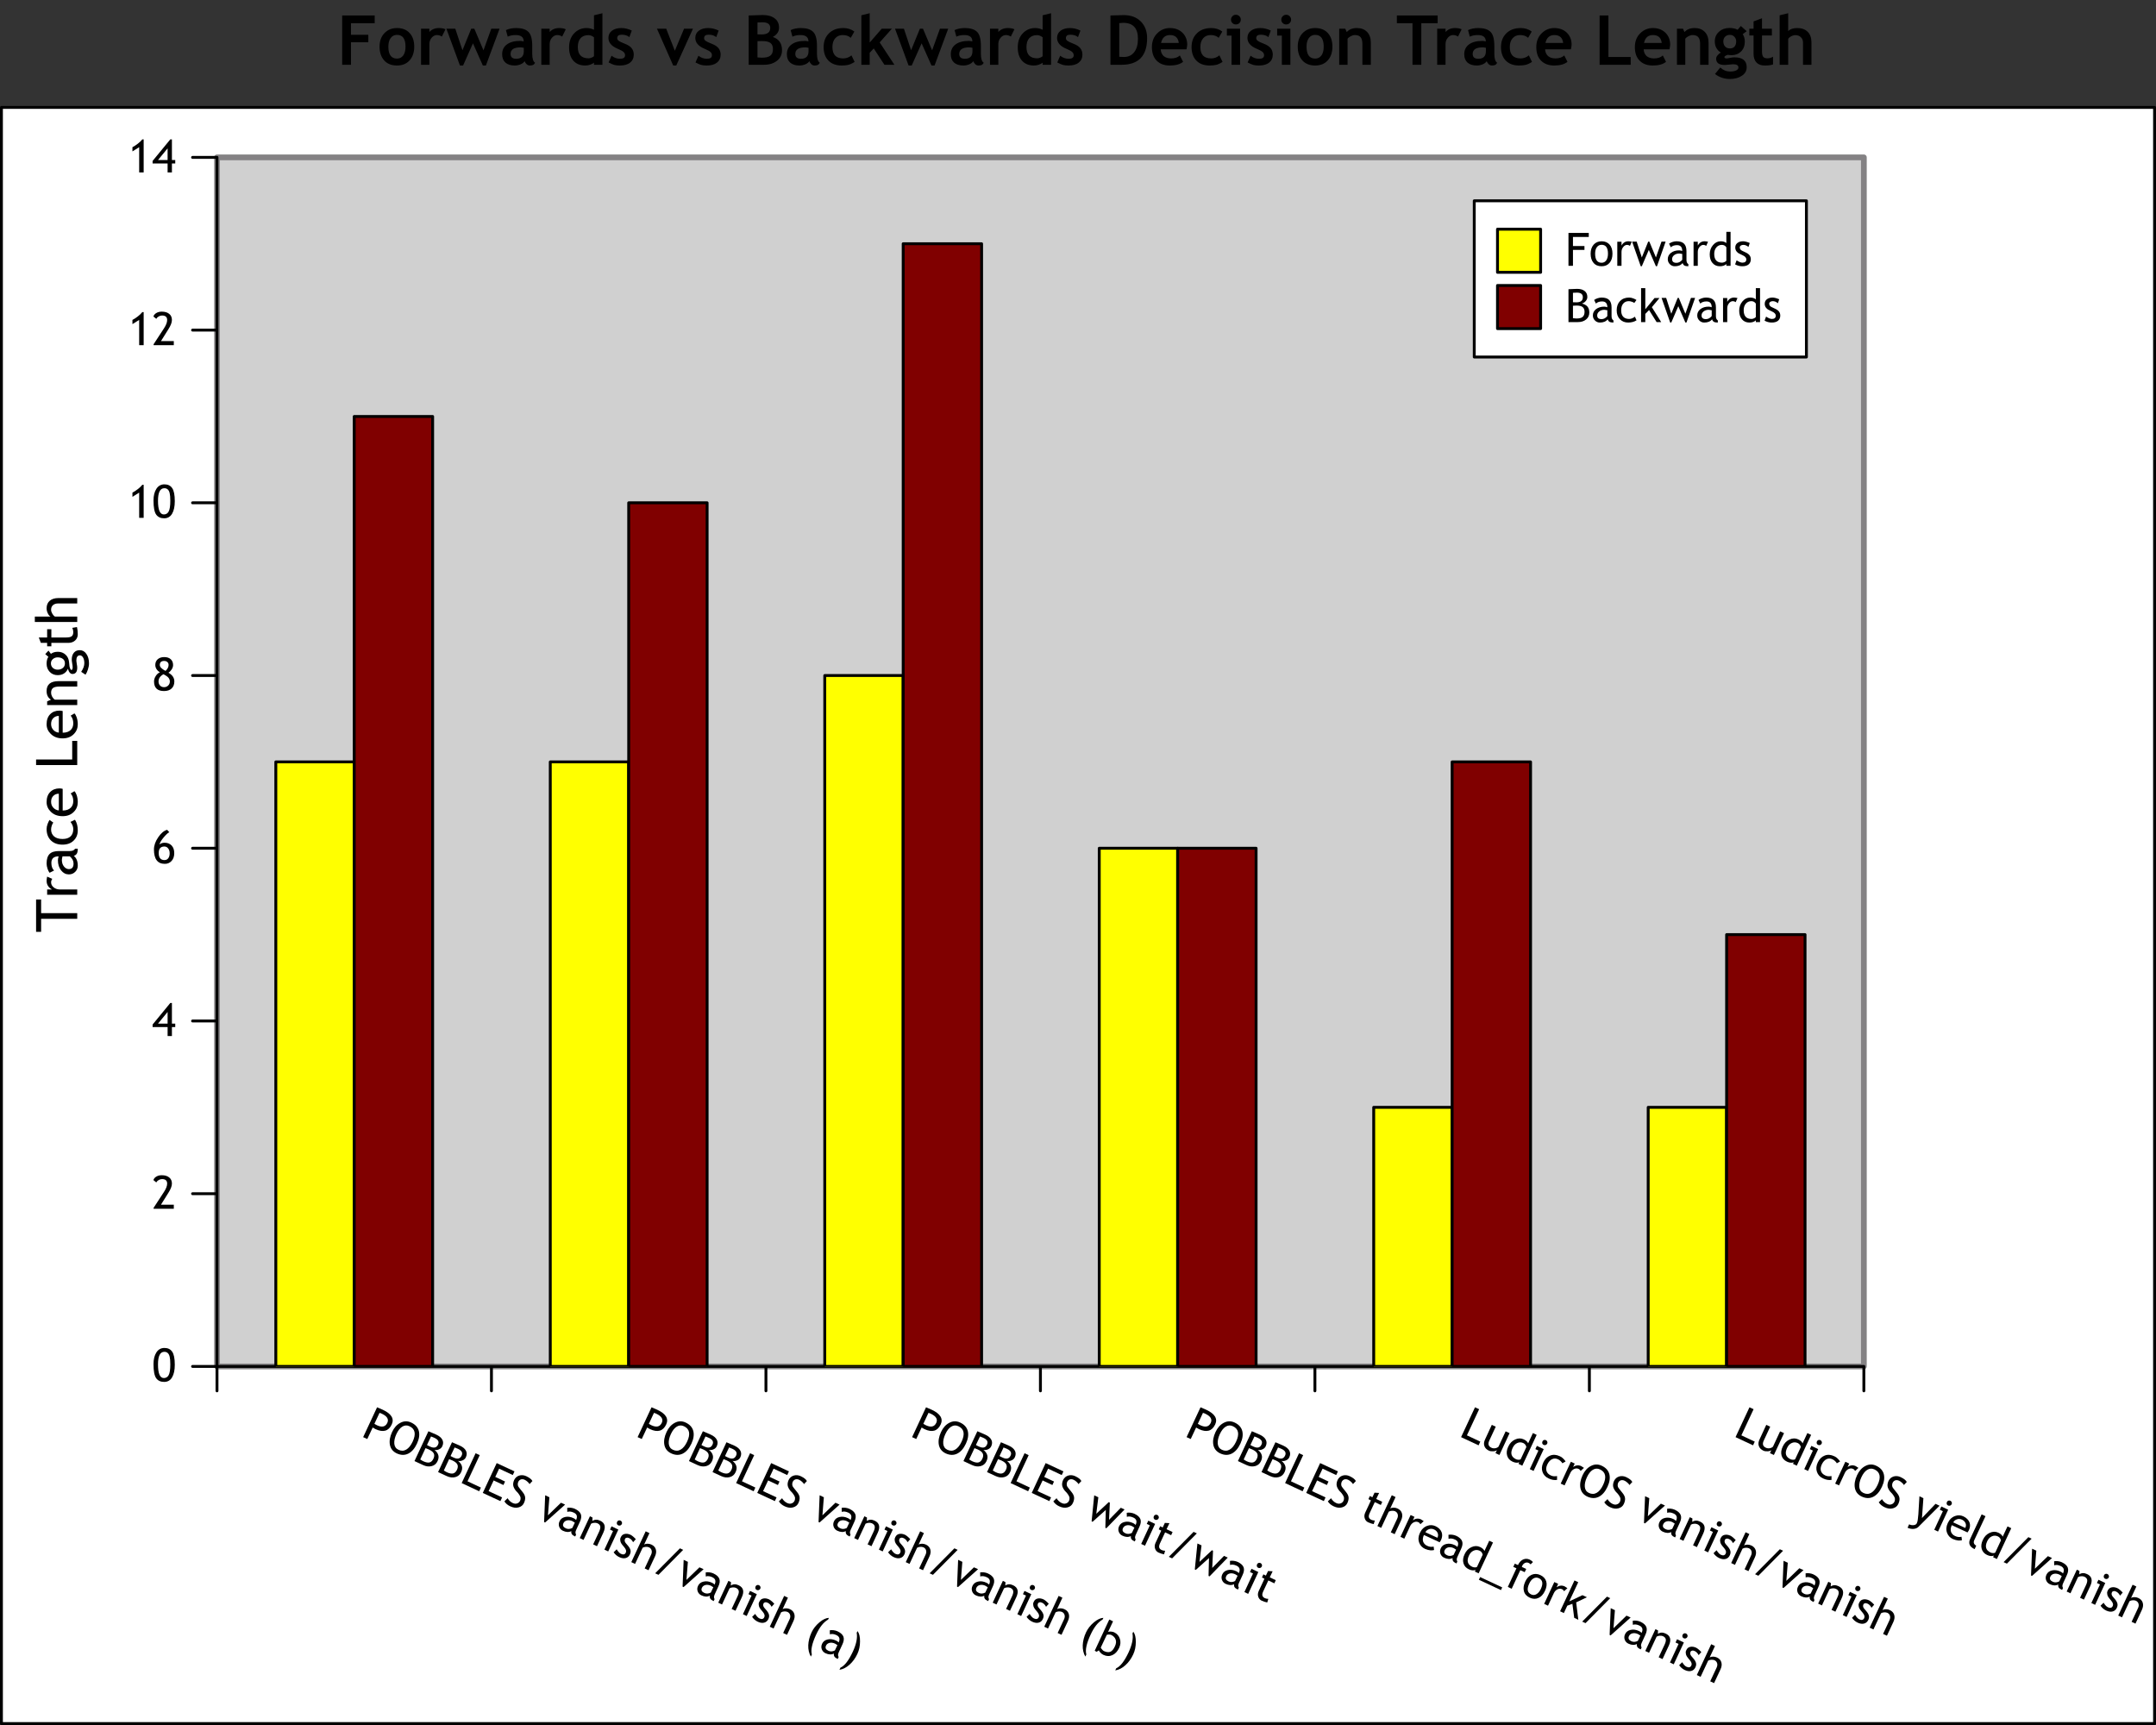 <?xml version="1.0" encoding="UTF-8"?>
<svg xmlns="http://www.w3.org/2000/svg" xmlns:xlink="http://www.w3.org/1999/xlink" width="375pt" height="300pt" viewBox="0 0 375 300" version="1.1">
<rect x="0" y="0" width="375" height="300" fill="#333333" stroke="none"/>
<defs>
<g>
<symbol overflow="visible" id="glyph0-0">
<path style="stroke:none;" d="M 2.188 -1.422 L 1.25 0.578 L 0.531 0.25 L 2.953 -4.938 C 3.492 -4.707 3.82 -4.566 3.938 -4.516 C 5.445 -3.816 5.969 -2.961 5.5 -1.953 C 4.957 -0.797 4.02 -0.523 2.688 -1.141 C 2.602 -1.18 2.438 -1.273 2.188 -1.422 Z M 3.375 -3.969 L 2.484 -2.062 C 2.766 -1.906 2.914 -1.82 2.938 -1.812 C 3.812 -1.406 4.41 -1.547 4.734 -2.234 C 5.023 -2.867 4.703 -3.398 3.766 -3.828 C 3.672 -3.879 3.539 -3.926 3.375 -3.969 Z M 3.375 -3.969 "/>
</symbol>
<symbol overflow="visible" id="glyph0-1">
<path style="stroke:none;" d="M 1.516 -2.516 C 1.859 -3.266 2.336 -3.801 2.953 -4.125 C 3.578 -4.457 4.207 -4.473 4.844 -4.172 C 5.562 -3.836 6.004 -3.348 6.172 -2.703 C 6.336 -2.055 6.227 -1.32 5.844 -0.5 C 5.445 0.352 4.941 0.93 4.328 1.234 C 3.711 1.535 3.047 1.52 2.328 1.188 C 1.672 0.875 1.273 0.379 1.141 -0.297 C 1.016 -0.973 1.141 -1.711 1.516 -2.516 Z M 2.266 -2.156 C 1.984 -1.551 1.863 -0.992 1.906 -0.484 C 1.957 0.016 2.195 0.363 2.625 0.562 C 3.102 0.789 3.555 0.781 3.984 0.531 C 4.41 0.281 4.781 -0.176 5.094 -0.844 C 5.719 -2.176 5.535 -3.07 4.547 -3.531 C 4.109 -3.738 3.688 -3.711 3.281 -3.453 C 2.883 -3.203 2.547 -2.77 2.266 -2.156 Z M 2.266 -2.156 "/>
</symbol>
<symbol overflow="visible" id="glyph0-2">
<path style="stroke:none;" d="M 2.016 0.938 L 0.531 0.25 L 2.953 -4.938 C 3.586 -4.676 4.047 -4.477 4.328 -4.344 C 4.836 -4.113 5.188 -3.82 5.375 -3.469 C 5.562 -3.113 5.555 -2.727 5.359 -2.312 C 5.242 -2.07 5.051 -1.895 4.781 -1.781 C 4.508 -1.664 4.25 -1.641 4 -1.703 C 4.363 -1.41 4.586 -1.102 4.672 -0.781 C 4.766 -0.469 4.719 -0.113 4.531 0.281 C 4.32 0.727 3.984 1.008 3.516 1.125 C 3.047 1.25 2.547 1.188 2.016 0.938 Z M 3.406 -4.031 L 2.703 -2.547 C 2.836 -2.461 3.02 -2.367 3.25 -2.266 C 3.914 -1.953 4.375 -2.066 4.625 -2.609 C 4.852 -3.086 4.66 -3.473 4.047 -3.766 C 3.805 -3.879 3.594 -3.969 3.406 -4.031 Z M 2.453 -2 L 1.531 -0.031 C 1.75 0.113 1.926 0.219 2.062 0.281 C 2.508 0.488 2.875 0.555 3.156 0.484 C 3.438 0.41 3.66 0.191 3.828 -0.172 C 3.984 -0.516 4.004 -0.812 3.891 -1.062 C 3.773 -1.32 3.488 -1.555 3.031 -1.766 Z M 2.453 -2 "/>
</symbol>
<symbol overflow="visible" id="glyph0-3">
<path style="stroke:none;" d="M 0.531 0.25 L 2.953 -4.938 L 3.672 -4.609 L 1.547 -0.062 L 3.875 1.031 L 3.578 1.672 Z M 0.531 0.25 "/>
</symbol>
<symbol overflow="visible" id="glyph0-4">
<path style="stroke:none;" d="M 3.375 -3.969 L 2.703 -2.531 L 4.406 -1.734 L 4.125 -1.125 L 2.422 -1.922 L 1.547 -0.062 L 3.891 1.031 L 3.594 1.672 L 0.531 0.25 L 2.953 -4.938 L 6.047 -3.5 L 5.75 -2.859 Z M 3.375 -3.969 "/>
</symbol>
<symbol overflow="visible" id="glyph0-5">
<path style="stroke:none;" d="M 0.406 -0.094 L 0.969 -0.641 C 1.051 -0.484 1.176 -0.32 1.344 -0.156 C 1.508 0 1.676 0.113 1.844 0.188 C 2.113 0.32 2.367 0.348 2.609 0.266 C 2.848 0.191 3.023 0.035 3.141 -0.203 C 3.211 -0.367 3.238 -0.547 3.219 -0.734 C 3.195 -0.93 3.039 -1.211 2.75 -1.578 L 2.406 -1.938 C 2.133 -2.281 1.977 -2.598 1.938 -2.891 C 1.906 -3.18 1.961 -3.488 2.109 -3.812 C 2.297 -4.195 2.586 -4.453 2.984 -4.578 C 3.379 -4.703 3.789 -4.664 4.219 -4.469 C 4.789 -4.195 5.145 -3.914 5.281 -3.625 L 4.781 -3.094 C 4.719 -3.219 4.602 -3.352 4.438 -3.5 C 4.27 -3.656 4.102 -3.77 3.938 -3.844 C 3.695 -3.957 3.473 -3.977 3.266 -3.906 C 3.066 -3.832 2.914 -3.688 2.812 -3.469 C 2.758 -3.332 2.734 -3.195 2.734 -3.062 C 2.734 -2.938 2.758 -2.816 2.812 -2.703 C 2.875 -2.598 3.008 -2.414 3.219 -2.156 L 3.547 -1.75 C 3.828 -1.414 3.984 -1.098 4.016 -0.797 C 4.047 -0.504 3.977 -0.176 3.812 0.188 C 3.633 0.582 3.32 0.836 2.875 0.953 C 2.438 1.078 1.953 1.016 1.422 0.766 C 0.973 0.555 0.633 0.27 0.406 -0.094 Z M 0.406 -0.094 "/>
</symbol>
<symbol overflow="visible" id="glyph0-6">
<path style="stroke:none;" d=""/>
</symbol>
<symbol overflow="visible" id="glyph0-7">
<path style="stroke:none;" d="M 1.812 0.938 L 1.641 0.859 L 1.828 -3.797 L 2.562 -3.453 L 2.312 -0.312 L 4.578 -2.5 L 5.297 -2.172 Z M 1.812 0.938 "/>
</symbol>
<symbol overflow="visible" id="glyph0-8">
<path style="stroke:none;" d="M 2.828 0.781 C 2.398 1 1.91 0.977 1.359 0.719 C 1.055 0.582 0.844 0.352 0.719 0.031 C 0.602 -0.289 0.625 -0.613 0.781 -0.938 C 0.957 -1.32 1.273 -1.566 1.734 -1.672 C 2.191 -1.785 2.688 -1.719 3.219 -1.469 C 3.363 -1.406 3.508 -1.301 3.656 -1.156 C 3.938 -1.758 3.801 -2.188 3.25 -2.438 C 2.832 -2.633 2.457 -2.676 2.125 -2.562 L 2.109 -3.266 C 2.297 -3.305 2.516 -3.312 2.766 -3.281 C 3.016 -3.25 3.242 -3.188 3.453 -3.094 C 4.004 -2.832 4.348 -2.52 4.484 -2.156 C 4.617 -1.789 4.555 -1.336 4.297 -0.797 L 3.672 0.562 C 3.516 0.895 3.508 1.164 3.656 1.375 L 3.5 1.719 C 3.219 1.594 3.023 1.457 2.922 1.312 C 2.828 1.164 2.797 0.988 2.828 0.781 Z M 3.438 -0.688 C 3.238 -0.82 3.098 -0.91 3.016 -0.953 C 2.672 -1.109 2.352 -1.148 2.062 -1.078 C 1.77 -1.004 1.566 -0.844 1.453 -0.594 C 1.273 -0.207 1.414 0.086 1.875 0.297 C 2.219 0.461 2.594 0.441 3 0.234 Z M 3.438 -0.688 "/>
</symbol>
<symbol overflow="visible" id="glyph0-9">
<path style="stroke:none;" d="M 2.812 1.312 L 3.844 -0.891 C 4.031 -1.297 4.098 -1.609 4.047 -1.828 C 4.004 -2.047 3.844 -2.223 3.562 -2.359 C 3.395 -2.43 3.207 -2.457 3 -2.438 C 2.789 -2.426 2.609 -2.375 2.453 -2.281 L 1.141 0.531 L 0.484 0.219 L 2.25 -3.578 L 2.703 -3.359 L 2.672 -2.766 C 3.078 -3.035 3.531 -3.051 4.031 -2.812 C 4.863 -2.426 5.047 -1.727 4.578 -0.719 L 3.484 1.625 Z M 2.812 1.312 "/>
</symbol>
<symbol overflow="visible" id="glyph0-10">
<path style="stroke:none;" d="M 3.609 -4.672 C 3.723 -4.617 3.801 -4.535 3.844 -4.422 C 3.895 -4.305 3.895 -4.191 3.844 -4.078 C 3.789 -3.961 3.703 -3.879 3.578 -3.828 C 3.453 -3.785 3.332 -3.789 3.219 -3.844 C 3.102 -3.895 3.023 -3.977 2.984 -4.094 C 2.953 -4.219 2.961 -4.336 3.016 -4.453 C 3.066 -4.566 3.148 -4.645 3.266 -4.688 C 3.379 -4.727 3.492 -4.723 3.609 -4.672 Z M 0.812 0.375 L 2.312 -2.859 L 1.781 -3.109 L 2.047 -3.672 L 3.234 -3.109 L 1.469 0.688 Z M 0.812 0.375 "/>
</symbol>
<symbol overflow="visible" id="glyph0-11">
<path style="stroke:none;" d="M 0.344 -0.125 L 0.875 -0.641 C 1.133 -0.223 1.379 0.035 1.609 0.141 C 2.023 0.336 2.312 0.266 2.469 -0.078 C 2.594 -0.336 2.5 -0.648 2.188 -1.016 C 1.938 -1.305 1.773 -1.508 1.703 -1.625 C 1.629 -1.75 1.57 -1.875 1.531 -2 C 1.5 -2.133 1.484 -2.258 1.484 -2.375 C 1.492 -2.5 1.531 -2.625 1.594 -2.75 C 1.738 -3.062 1.961 -3.25 2.266 -3.312 C 2.578 -3.383 2.914 -3.336 3.281 -3.172 C 3.551 -3.035 3.859 -2.781 4.203 -2.406 L 3.734 -1.875 C 3.555 -2.219 3.332 -2.453 3.062 -2.578 C 2.895 -2.66 2.742 -2.688 2.609 -2.656 C 2.473 -2.633 2.379 -2.566 2.328 -2.453 C 2.211 -2.203 2.258 -1.953 2.469 -1.703 L 2.844 -1.266 C 3.082 -0.984 3.227 -0.723 3.281 -0.484 C 3.332 -0.254 3.297 -0.008 3.172 0.25 C 3.016 0.582 2.773 0.789 2.453 0.875 C 2.129 0.969 1.754 0.914 1.328 0.719 C 0.93 0.531 0.602 0.25 0.344 -0.125 Z M 0.344 -0.125 "/>
</symbol>
<symbol overflow="visible" id="glyph0-12">
<path style="stroke:none;" d="M 2.812 1.312 L 3.922 -1.062 C 4.055 -1.344 4.086 -1.598 4.016 -1.828 C 3.953 -2.066 3.801 -2.242 3.562 -2.359 C 3.383 -2.43 3.191 -2.457 2.984 -2.438 C 2.785 -2.426 2.609 -2.375 2.453 -2.281 L 1.141 0.531 L 0.484 0.219 L 2.984 -5.141 L 3.641 -4.828 L 2.719 -2.844 C 2.875 -2.938 3.07 -2.984 3.312 -2.984 C 3.562 -2.984 3.789 -2.93 4 -2.828 C 4.395 -2.641 4.645 -2.363 4.75 -2 C 4.863 -1.633 4.812 -1.219 4.594 -0.75 L 3.484 1.625 Z M 2.812 1.312 "/>
</symbol>
<symbol overflow="visible" id="glyph0-13">
<path style="stroke:none;" d="M 1.25 0.578 L 0.672 0.312 L 4.984 -4.031 L 5.547 -3.766 Z M 1.25 0.578 "/>
</symbol>
<symbol overflow="visible" id="glyph0-14">
<path style="stroke:none;" d="M 4.625 -4.188 L 4.484 -3.891 C 3.703 -3.453 3.008 -2.582 2.406 -1.281 C 1.688 0.258 1.438 1.41 1.656 2.172 L 1.484 2.547 C 1.16 1.984 1.008 1.328 1.031 0.578 C 1.062 -0.16 1.254 -0.91 1.609 -1.672 C 1.91 -2.316 2.363 -2.895 2.969 -3.406 C 3.582 -3.914 4.133 -4.176 4.625 -4.188 Z M 4.625 -4.188 "/>
</symbol>
<symbol overflow="visible" id="glyph0-15">
<path style="stroke:none;" d="M -0.016 1.828 L 0.156 1.453 C 0.875 1.141 1.594 0.211 2.312 -1.328 C 2.914 -2.629 3.141 -3.723 2.984 -4.609 L 3.125 -4.906 C 3.426 -4.508 3.57 -3.91 3.562 -3.109 C 3.562 -2.316 3.41 -1.598 3.109 -0.953 C 2.754 -0.191 2.301 0.43 1.75 0.922 C 1.207 1.422 0.617 1.723 -0.016 1.828 Z M -0.016 1.828 "/>
</symbol>
<symbol overflow="visible" id="glyph0-16">
<path style="stroke:none;" d="M 1.172 0.219 L 0.797 0.469 L 0.453 0.297 L 2.984 -5.141 L 3.641 -4.828 L 2.781 -2.984 C 2.895 -3.035 3.051 -3.055 3.25 -3.047 C 3.457 -3.035 3.648 -2.992 3.828 -2.922 C 4.336 -2.672 4.672 -2.289 4.828 -1.781 C 4.992 -1.281 4.953 -0.754 4.703 -0.203 C 4.398 0.43 4 0.852 3.5 1.062 C 3.008 1.281 2.492 1.258 1.953 1 C 1.773 0.914 1.613 0.797 1.469 0.641 C 1.32 0.492 1.223 0.352 1.172 0.219 Z M 2.547 -2.469 L 1.516 -0.281 C 1.492 -0.238 1.551 -0.141 1.688 0.016 C 1.82 0.18 1.93 0.285 2.016 0.328 C 2.484 0.547 2.867 0.594 3.172 0.469 C 3.473 0.344 3.738 0.023 3.969 -0.484 C 4.176 -0.922 4.219 -1.312 4.094 -1.656 C 3.969 -2.008 3.707 -2.281 3.312 -2.469 C 3.227 -2.508 3.098 -2.531 2.922 -2.531 C 2.742 -2.531 2.617 -2.508 2.547 -2.469 Z M 2.547 -2.469 "/>
</symbol>
<symbol overflow="visible" id="glyph0-17">
<path style="stroke:none;" d="M 3.953 1.938 L 3.781 1.859 L 3.859 -1.25 L 1.562 0.812 L 1.391 0.734 L 1.844 -3.781 L 2.562 -3.453 L 2.203 -0.578 L 4.375 -2.609 L 4.562 -2.516 L 4.422 0.469 L 6.469 -1.625 L 7.125 -1.328 Z M 3.953 1.938 "/>
</symbol>
<symbol overflow="visible" id="glyph0-18">
<path style="stroke:none;" d="M 2.234 -2.906 L 1.797 -3.125 L 2.047 -3.672 L 2.484 -3.453 L 2.859 -4.25 L 3.656 -4.203 L 3.156 -3.156 L 4.203 -2.656 L 3.953 -2.109 L 2.906 -2.609 L 2.031 -0.734 C 1.883 -0.422 1.832 -0.172 1.875 0.016 C 1.926 0.203 2.066 0.352 2.297 0.469 C 2.484 0.551 2.688 0.594 2.906 0.594 L 2.719 1.219 C 2.414 1.164 2.094 1.062 1.75 0.906 C 1.457 0.77 1.258 0.539 1.156 0.219 C 1.051 -0.094 1.078 -0.422 1.234 -0.766 Z M 2.234 -2.906 "/>
</symbol>
<symbol overflow="visible" id="glyph0-19">
<path style="stroke:none;" d="M 4 -1.953 C 3.906 -2.129 3.781 -2.25 3.625 -2.312 C 3.383 -2.426 3.125 -2.414 2.844 -2.281 C 2.57 -2.145 2.363 -1.926 2.219 -1.625 L 1.203 0.562 L 0.531 0.25 L 2.297 -3.547 L 2.969 -3.234 L 2.688 -2.625 C 3.145 -2.957 3.613 -3.016 4.094 -2.797 C 4.219 -2.734 4.379 -2.629 4.578 -2.484 Z M 4 -1.953 "/>
</symbol>
<symbol overflow="visible" id="glyph0-20">
<path style="stroke:none;" d="M 4.531 -0.125 L 1.797 -1.391 C 1.586 -0.941 1.547 -0.547 1.672 -0.203 C 1.797 0.109 2.031 0.344 2.375 0.5 C 2.75 0.676 3.117 0.719 3.484 0.625 L 3.562 1.219 C 3.406 1.27 3.203 1.289 2.953 1.281 C 2.629 1.25 2.301 1.16 1.969 1.016 C 1.488 0.785 1.16 0.438 0.984 -0.031 C 0.773 -0.57 0.812 -1.145 1.094 -1.75 C 1.383 -2.375 1.812 -2.785 2.375 -2.984 C 2.863 -3.16 3.344 -3.141 3.812 -2.922 C 4.344 -2.672 4.695 -2.32 4.875 -1.875 C 5.031 -1.445 4.992 -0.988 4.766 -0.5 C 4.691 -0.363 4.613 -0.238 4.531 -0.125 Z M 3.578 -2.344 C 3.273 -2.488 2.977 -2.508 2.688 -2.406 C 2.406 -2.312 2.191 -2.133 2.047 -1.875 L 4.141 -0.906 C 4.273 -1.176 4.297 -1.438 4.203 -1.688 C 4.098 -1.977 3.891 -2.195 3.578 -2.344 Z M 3.578 -2.344 "/>
</symbol>
<symbol overflow="visible" id="glyph0-21">
<path style="stroke:none;" d="M 2.891 1.344 L 3.016 1.062 C 2.672 1.195 2.281 1.16 1.844 0.953 C 1.352 0.723 1.039 0.367 0.906 -0.109 C 0.77 -0.586 0.836 -1.109 1.109 -1.672 C 1.367 -2.242 1.758 -2.648 2.281 -2.891 C 2.812 -3.141 3.316 -3.148 3.797 -2.922 C 4.18 -2.742 4.438 -2.516 4.562 -2.234 L 5.391 -4.016 L 6.047 -3.703 L 3.547 1.656 Z M 4.25 -1.578 C 4.195 -1.898 4.02 -2.133 3.719 -2.281 C 3.352 -2.445 3 -2.445 2.656 -2.281 C 2.312 -2.125 2.047 -1.836 1.859 -1.422 C 1.43 -0.504 1.629 0.145 2.453 0.531 C 2.555 0.582 2.695 0.613 2.875 0.625 C 3.062 0.633 3.191 0.602 3.266 0.531 Z M 4.25 -1.578 "/>
</symbol>
<symbol overflow="visible" id="glyph0-22">
<path style="stroke:none;" d="M -0.453 0.891 L -0.234 0.422 L 3.609 2.219 L 3.391 2.688 Z M -0.453 0.891 "/>
</symbol>
<symbol overflow="visible" id="glyph0-23">
<path style="stroke:none;" d="M 4.75 -3.562 C 4.633 -3.676 4.52 -3.758 4.406 -3.812 C 4.195 -3.906 3.988 -3.906 3.781 -3.812 C 3.57 -3.719 3.41 -3.555 3.297 -3.328 C 3.266 -3.254 3.238 -3.18 3.219 -3.109 L 3.984 -2.766 L 3.719 -2.203 L 2.953 -2.547 L 1.453 0.688 L 0.781 0.359 L 2.281 -2.875 L 1.734 -3.125 L 2 -3.688 L 2.547 -3.438 C 2.773 -3.914 3.07 -4.238 3.438 -4.406 C 3.812 -4.57 4.191 -4.566 4.578 -4.391 C 4.773 -4.297 4.969 -4.156 5.156 -3.969 Z M 4.75 -3.562 "/>
</symbol>
<symbol overflow="visible" id="glyph0-24">
<path style="stroke:none;" d="M 1.125 -1.797 C 1.395 -2.391 1.77 -2.789 2.25 -3 C 2.727 -3.207 3.227 -3.191 3.75 -2.953 C 4.289 -2.703 4.633 -2.332 4.781 -1.844 C 4.926 -1.363 4.852 -0.816 4.562 -0.203 C 4.281 0.41 3.898 0.82 3.422 1.031 C 2.953 1.25 2.453 1.234 1.922 0.984 C 1.379 0.734 1.039 0.359 0.906 -0.141 C 0.77 -0.641 0.844 -1.191 1.125 -1.797 Z M 1.828 -1.469 C 1.379 -0.52 1.492 0.109 2.172 0.422 C 2.484 0.566 2.785 0.551 3.078 0.375 C 3.379 0.207 3.633 -0.094 3.844 -0.531 C 4.281 -1.469 4.164 -2.094 3.5 -2.406 C 3.188 -2.551 2.879 -2.539 2.578 -2.375 C 2.273 -2.207 2.023 -1.906 1.828 -1.469 Z M 1.828 -1.469 "/>
</symbol>
<symbol overflow="visible" id="glyph0-25">
<path style="stroke:none;" d="M 2.938 1.359 L 2.625 -1.078 L 1.734 -0.75 L 1.141 0.531 L 0.484 0.219 L 2.984 -5.141 L 3.641 -4.828 L 2.078 -1.5 L 4.375 -2.578 L 5.156 -2.219 L 3.281 -1.328 L 3.656 1.703 Z M 2.938 1.359 "/>
</symbol>
<symbol overflow="visible" id="glyph0-26">
<path style="stroke:none;" d="M 2.891 -3.281 L 1.766 -0.859 C 1.492 -0.273 1.613 0.133 2.125 0.375 C 2.332 0.477 2.555 0.508 2.797 0.469 C 3.047 0.426 3.238 0.332 3.375 0.188 L 4.609 -2.469 L 5.297 -2.156 L 3.531 1.641 L 2.844 1.328 L 3.094 0.797 C 2.945 0.922 2.727 0.988 2.438 1 C 2.156 1.02 1.91 0.984 1.703 0.891 C 1.285 0.691 1.02 0.414 0.906 0.062 C 0.789 -0.281 0.836 -0.664 1.047 -1.094 L 2.203 -3.594 Z M 2.891 -3.281 "/>
</symbol>
<symbol overflow="visible" id="glyph0-27">
<path style="stroke:none;" d="M 4.969 -1.922 L 4.406 -1.609 C 4.375 -1.703 4.281 -1.82 4.125 -1.969 C 3.977 -2.113 3.828 -2.223 3.672 -2.297 C 3.305 -2.473 2.957 -2.484 2.625 -2.328 C 2.289 -2.172 2.016 -1.867 1.797 -1.422 C 1.586 -0.973 1.539 -0.582 1.656 -0.25 C 1.77 0.082 2.023 0.336 2.422 0.516 C 2.723 0.66 3.078 0.691 3.484 0.609 L 3.484 1.281 C 3.016 1.352 2.52 1.266 2 1.016 C 1.477 0.773 1.129 0.398 0.953 -0.109 C 0.773 -0.617 0.82 -1.164 1.094 -1.75 C 1.375 -2.352 1.773 -2.754 2.297 -2.953 C 2.816 -3.16 3.379 -3.117 3.984 -2.828 C 4.191 -2.742 4.391 -2.602 4.578 -2.406 C 4.766 -2.219 4.895 -2.055 4.969 -1.922 Z M 4.969 -1.922 "/>
</symbol>
<symbol overflow="visible" id="glyph0-28">
<path style="stroke:none;" d="M 1.625 1.547 C 1.426 1.742 1.148 1.859 0.797 1.891 C 0.453 1.922 0.102 1.852 -0.25 1.688 L 0.016 1.094 C 0.297 1.227 0.566 1.273 0.828 1.234 C 1.086 1.203 1.266 1.094 1.359 0.906 C 1.453 0.695 1.508 0.473 1.531 0.234 C 1.562 -0.004 1.594 -0.301 1.625 -0.656 L 1.812 -3.781 L 2.5 -3.453 L 2.25 0 L 4.609 -2.469 L 5.312 -2.141 Z M 1.625 1.547 "/>
</symbol>
<symbol overflow="visible" id="glyph0-29">
<path style="stroke:none;" d="M 1.031 -0.828 L 3.031 -5.109 L 3.703 -4.797 L 1.75 -0.625 C 1.656 -0.414 1.641 -0.227 1.703 -0.062 C 1.773 0.102 1.906 0.234 2.094 0.328 L 1.812 0.938 C 0.938 0.531 0.676 -0.055 1.031 -0.828 Z M 1.031 -0.828 "/>
</symbol>
<symbol overflow="visible" id="glyph1-0">
<path style="stroke:none;" d="M 0.25 -3.031 C 0.25 -3.852 0.414 -4.523 0.75 -5.047 C 1.082 -5.566 1.551 -5.828 2.156 -5.828 C 2.758 -5.828 3.207 -5.609 3.5 -5.172 C 3.801 -4.742 3.953 -3.988 3.953 -2.906 C 3.953 -1.977 3.797 -1.25 3.484 -0.719 C 3.172 -0.188 2.711 0.078 2.109 0.078 C 1.492 0.078 1.031 -0.133 0.719 -0.562 C 0.406 -1 0.25 -1.82 0.25 -3.031 Z M 1.031 -2.969 C 1.031 -1.383 1.367 -0.594 2.047 -0.594 C 2.43 -0.594 2.711 -0.766 2.891 -1.109 C 3.078 -1.461 3.172 -2.082 3.172 -2.969 C 3.172 -3.57 3.133 -4.016 3.062 -4.297 C 3 -4.578 2.891 -4.789 2.734 -4.938 C 2.578 -5.082 2.379 -5.156 2.141 -5.156 C 1.398 -5.156 1.031 -4.426 1.031 -2.969 Z M 1.031 -2.969 "/>
</symbol>
<symbol overflow="visible" id="glyph1-1">
<path style="stroke:none;" d="M 0.266 0 L 0.266 -0.156 L 2.062 -2.906 C 2.438 -3.477 2.625 -3.969 2.625 -4.375 C 2.625 -4.895 2.328 -5.156 1.734 -5.156 C 1.523 -5.156 1.328 -5.098 1.141 -4.984 C 0.953 -4.879 0.816 -4.742 0.734 -4.578 L 0.234 -4.984 C 0.316 -5.242 0.488 -5.445 0.75 -5.594 C 1.008 -5.75 1.32 -5.828 1.688 -5.828 C 2.238 -5.828 2.672 -5.695 2.984 -5.438 C 3.297 -5.188 3.453 -4.832 3.453 -4.375 C 3.453 -3.938 3.242 -3.395 2.828 -2.75 L 1.547 -0.703 L 3.781 -0.703 L 3.781 0 Z M 0.266 0 "/>
</symbol>
<symbol overflow="visible" id="glyph1-2">
<path style="stroke:none;" d="M 3.453 -1.562 L 3.453 0 L 2.703 0 L 2.703 -1.562 L 0.094 -1.562 L 0.094 -2 L 3.172 -5.75 L 3.453 -5.75 L 3.453 -2.156 L 4.031 -2.156 L 4.031 -1.562 Z M 2.703 -4.188 L 1.031 -2.156 L 2.703 -2.156 Z M 2.703 -4.188 "/>
</symbol>
<symbol overflow="visible" id="glyph1-3">
<path style="stroke:none;" d="M 2.625 -5.828 L 3 -5.406 C 2.77 -5.312 2.438 -5.004 2 -4.484 C 1.57 -3.961 1.336 -3.555 1.297 -3.266 C 1.504 -3.473 1.801 -3.578 2.188 -3.578 C 2.695 -3.578 3.102 -3.414 3.406 -3.094 C 3.707 -2.77 3.859 -2.328 3.859 -1.766 C 3.859 -1.203 3.703 -0.75 3.391 -0.406 C 3.078 -0.07 2.688 0.094 2.219 0.094 C 0.957 0.094 0.328 -0.738 0.328 -2.406 C 0.328 -3.094 0.57 -3.797 1.062 -4.516 C 1.551 -5.242 2.07 -5.68 2.625 -5.828 Z M 1.156 -1.797 C 1.156 -0.973 1.488 -0.562 2.156 -0.562 C 2.438 -0.562 2.656 -0.664 2.812 -0.875 C 2.977 -1.094 3.062 -1.379 3.062 -1.734 C 3.062 -2.086 2.973 -2.375 2.797 -2.594 C 2.629 -2.812 2.41 -2.922 2.141 -2.922 C 1.484 -2.922 1.156 -2.547 1.156 -1.797 Z M 1.156 -1.797 "/>
</symbol>
<symbol overflow="visible" id="glyph1-4">
<path style="stroke:none;" d="M 1.375 -3.188 C 1.133 -3.312 0.938 -3.488 0.781 -3.719 C 0.633 -3.957 0.562 -4.203 0.562 -4.453 C 0.562 -4.867 0.703 -5.203 0.984 -5.453 C 1.273 -5.703 1.648 -5.828 2.109 -5.828 C 2.598 -5.828 2.977 -5.703 3.25 -5.453 C 3.52 -5.203 3.656 -4.863 3.656 -4.438 C 3.656 -4.188 3.57 -3.93 3.406 -3.672 C 3.238 -3.422 3.051 -3.234 2.844 -3.109 C 3.531 -2.723 3.875 -2.219 3.875 -1.594 C 3.875 -1.062 3.711 -0.648 3.391 -0.359 C 3.078 -0.066 2.641 0.078 2.078 0.078 C 0.922 0.078 0.344 -0.477 0.344 -1.594 C 0.344 -1.906 0.441 -2.219 0.641 -2.531 C 0.836 -2.844 1.082 -3.062 1.375 -3.188 Z M 2.344 -3.422 C 2.695 -3.754 2.875 -4.102 2.875 -4.469 C 2.875 -4.676 2.801 -4.844 2.656 -4.969 C 2.508 -5.094 2.328 -5.156 2.109 -5.156 C 1.598 -5.156 1.344 -4.922 1.344 -4.453 C 1.344 -4.109 1.676 -3.766 2.344 -3.422 Z M 1.984 -2.844 C 1.41 -2.531 1.125 -2.113 1.125 -1.594 C 1.125 -1.301 1.211 -1.062 1.391 -0.875 C 1.566 -0.688 1.797 -0.594 2.078 -0.594 C 2.367 -0.594 2.609 -0.688 2.797 -0.875 C 2.992 -1.062 3.094 -1.301 3.094 -1.594 C 3.094 -1.801 3.023 -2 2.891 -2.188 C 2.766 -2.375 2.461 -2.594 1.984 -2.844 Z M 1.984 -2.844 "/>
</symbol>
<symbol overflow="visible" id="glyph1-5">
<path style="stroke:none;" d="M 1.953 0 L 1.953 -4.391 L 0.781 -3.656 L 0.781 -4.391 C 1.07 -4.535 1.383 -4.738 1.719 -5 C 2.051 -5.258 2.312 -5.508 2.5 -5.75 L 2.734 -5.75 L 2.734 0 Z M 1.953 0 "/>
</symbol>
<symbol overflow="visible" id="glyph1-6">
<path style="stroke:none;" d="M 1.375 -5.016 L 1.375 -3.438 L 3.375 -3.438 L 3.375 -2.766 L 1.375 -2.766 L 1.375 0 L 0.594 0 L 0.594 -5.719 L 4.125 -5.719 L 4.125 -5.016 Z M 1.375 -5.016 "/>
</symbol>
<symbol overflow="visible" id="glyph1-7">
<path style="stroke:none;" d="M 0.25 -2.109 C 0.25 -2.754 0.422 -3.273 0.766 -3.672 C 1.117 -4.066 1.582 -4.266 2.156 -4.266 C 2.75 -4.266 3.211 -4.07 3.547 -3.688 C 3.879 -3.312 4.047 -2.785 4.047 -2.109 C 4.047 -1.43 3.875 -0.895 3.531 -0.5 C 3.195 -0.113 2.738 0.078 2.156 0.078 C 1.551 0.078 1.082 -0.117 0.75 -0.516 C 0.414 -0.91 0.25 -1.441 0.25 -2.109 Z M 1.031 -2.109 C 1.031 -1.055 1.406 -0.531 2.156 -0.531 C 2.5 -0.531 2.77 -0.672 2.969 -0.953 C 3.164 -1.234 3.266 -1.617 3.266 -2.109 C 3.266 -3.141 2.895 -3.656 2.156 -3.656 C 1.812 -3.656 1.535 -3.516 1.328 -3.234 C 1.129 -2.961 1.031 -2.586 1.031 -2.109 Z M 1.031 -2.109 "/>
</symbol>
<symbol overflow="visible" id="glyph1-8">
<path style="stroke:none;" d="M 2.797 -3.469 C 2.641 -3.582 2.477 -3.641 2.312 -3.641 C 2.051 -3.641 1.82 -3.516 1.625 -3.266 C 1.426 -3.023 1.328 -2.738 1.328 -2.406 L 1.328 0 L 0.594 0 L 0.594 -4.188 L 1.328 -4.188 L 1.328 -3.516 C 1.598 -4.016 2 -4.266 2.531 -4.266 C 2.664 -4.266 2.859 -4.238 3.109 -4.188 Z M 2.797 -3.469 "/>
</symbol>
<symbol overflow="visible" id="glyph1-9">
<path style="stroke:none;" d="M 4.391 0.078 L 4.203 0.078 L 2.969 -2.766 L 1.75 0.078 L 1.562 0.078 L 0.062 -4.203 L 0.859 -4.203 L 1.75 -1.453 L 2.859 -4.203 L 3.062 -4.203 L 4.203 -1.453 L 5.172 -4.203 L 5.891 -4.203 Z M 4.391 0.078 "/>
</symbol>
<symbol overflow="visible" id="glyph1-10">
<path style="stroke:none;" d="M 2.891 -0.484 C 2.598 -0.109 2.145 0.078 1.531 0.078 C 1.195 0.078 0.91 -0.039 0.672 -0.281 C 0.43 -0.52 0.312 -0.816 0.312 -1.172 C 0.312 -1.598 0.492 -1.957 0.859 -2.25 C 1.234 -2.539 1.711 -2.688 2.297 -2.688 C 2.453 -2.688 2.629 -2.648 2.828 -2.578 C 2.828 -3.254 2.523 -3.594 1.922 -3.594 C 1.453 -3.594 1.094 -3.469 0.844 -3.219 L 0.531 -3.844 C 0.676 -3.957 0.867 -4.055 1.109 -4.141 C 1.359 -4.223 1.598 -4.266 1.828 -4.266 C 2.43 -4.266 2.867 -4.125 3.141 -3.844 C 3.422 -3.57 3.562 -3.133 3.562 -2.531 L 3.562 -1.031 C 3.562 -0.664 3.672 -0.422 3.891 -0.297 L 3.891 0.078 C 3.586 0.078 3.359 0.035 3.203 -0.047 C 3.055 -0.141 2.953 -0.285 2.891 -0.484 Z M 2.828 -2.062 C 2.586 -2.113 2.422 -2.141 2.328 -2.141 C 1.953 -2.141 1.645 -2.039 1.406 -1.844 C 1.176 -1.656 1.062 -1.426 1.062 -1.156 C 1.062 -0.727 1.316 -0.516 1.828 -0.516 C 2.203 -0.516 2.535 -0.691 2.828 -1.047 Z M 2.828 -2.062 "/>
</symbol>
<symbol overflow="visible" id="glyph1-11">
<path style="stroke:none;" d="M 3.188 0 L 3.188 -0.312 C 2.926 -0.051 2.551 0.078 2.062 0.078 C 1.531 0.078 1.102 -0.109 0.781 -0.484 C 0.457 -0.859 0.297 -1.359 0.297 -1.984 C 0.297 -2.617 0.484 -3.156 0.859 -3.594 C 1.234 -4.039 1.68 -4.266 2.203 -4.266 C 2.629 -4.266 2.957 -4.16 3.188 -3.953 L 3.188 -5.906 L 3.922 -5.906 L 3.922 0 Z M 3.188 -3.219 C 3 -3.5 2.738 -3.641 2.406 -3.641 C 2.008 -3.641 1.688 -3.488 1.438 -3.188 C 1.195 -2.895 1.078 -2.52 1.078 -2.062 C 1.078 -1.051 1.535 -0.547 2.453 -0.547 C 2.566 -0.547 2.707 -0.582 2.875 -0.656 C 3.039 -0.727 3.145 -0.805 3.188 -0.891 Z M 3.188 -3.219 "/>
</symbol>
<symbol overflow="visible" id="glyph1-12">
<path style="stroke:none;" d="M 0.25 -0.25 L 0.516 -0.953 C 0.93 -0.68 1.266 -0.547 1.516 -0.547 C 1.973 -0.547 2.203 -0.738 2.203 -1.125 C 2.203 -1.406 1.984 -1.645 1.547 -1.844 C 1.203 -2 0.969 -2.113 0.844 -2.188 C 0.727 -2.27 0.625 -2.363 0.531 -2.469 C 0.445 -2.57 0.383 -2.68 0.344 -2.797 C 0.301 -2.91 0.281 -3.035 0.281 -3.172 C 0.281 -3.516 0.406 -3.781 0.656 -3.969 C 0.906 -4.164 1.234 -4.266 1.641 -4.266 C 1.941 -4.266 2.328 -4.164 2.797 -3.969 L 2.578 -3.281 C 2.285 -3.52 1.988 -3.641 1.688 -3.641 C 1.508 -3.641 1.359 -3.598 1.234 -3.516 C 1.117 -3.43 1.062 -3.328 1.062 -3.203 C 1.062 -2.93 1.211 -2.727 1.516 -2.594 L 2.047 -2.344 C 2.379 -2.195 2.617 -2.023 2.766 -1.828 C 2.91 -1.641 2.984 -1.406 2.984 -1.125 C 2.984 -0.75 2.852 -0.453 2.594 -0.234 C 2.332 -0.023 1.969 0.078 1.5 0.078 C 1.062 0.078 0.645 -0.031 0.25 -0.25 Z M 0.25 -0.25 "/>
</symbol>
<symbol overflow="visible" id="glyph1-13">
<path style="stroke:none;" d="M 2.219 0 L 0.594 0 L 0.594 -5.719 C 1.281 -5.758 1.781 -5.781 2.094 -5.781 C 2.656 -5.781 3.094 -5.656 3.406 -5.406 C 3.719 -5.164 3.875 -4.816 3.875 -4.359 C 3.875 -4.098 3.773 -3.859 3.578 -3.641 C 3.379 -3.422 3.16 -3.285 2.922 -3.234 C 3.367 -3.117 3.695 -2.938 3.906 -2.688 C 4.113 -2.438 4.219 -2.094 4.219 -1.656 C 4.219 -1.156 4.031 -0.754 3.656 -0.453 C 3.289 -0.148 2.812 0 2.219 0 Z M 1.375 -5.094 L 1.375 -3.453 C 1.531 -3.441 1.734 -3.438 1.984 -3.438 C 2.723 -3.438 3.094 -3.734 3.094 -4.328 C 3.094 -4.859 2.75 -5.125 2.062 -5.125 C 1.801 -5.125 1.57 -5.113 1.375 -5.094 Z M 1.375 -2.844 L 1.375 -0.672 C 1.633 -0.641 1.836 -0.625 1.984 -0.625 C 2.473 -0.625 2.828 -0.711 3.047 -0.891 C 3.273 -1.078 3.391 -1.375 3.391 -1.781 C 3.391 -2.156 3.281 -2.43 3.062 -2.609 C 2.852 -2.785 2.5 -2.875 2 -2.875 Z M 1.375 -2.844 "/>
</symbol>
<symbol overflow="visible" id="glyph1-14">
<path style="stroke:none;" d="M 3.688 -3.844 L 3.312 -3.328 C 3.238 -3.398 3.102 -3.469 2.906 -3.531 C 2.719 -3.602 2.535 -3.641 2.359 -3.641 C 1.953 -3.641 1.629 -3.5 1.391 -3.219 C 1.148 -2.938 1.031 -2.547 1.031 -2.047 C 1.031 -1.555 1.148 -1.18 1.391 -0.922 C 1.641 -0.672 1.977 -0.547 2.406 -0.547 C 2.738 -0.547 3.078 -0.676 3.422 -0.938 L 3.703 -0.312 C 3.305 -0.051 2.816 0.078 2.234 0.078 C 1.66 0.078 1.188 -0.113 0.812 -0.5 C 0.438 -0.883 0.25 -1.398 0.25 -2.047 C 0.25 -2.711 0.441 -3.25 0.828 -3.656 C 1.223 -4.062 1.754 -4.266 2.422 -4.266 C 2.641 -4.266 2.875 -4.219 3.125 -4.125 C 3.375 -4.031 3.562 -3.938 3.688 -3.844 Z M 3.688 -3.844 "/>
</symbol>
<symbol overflow="visible" id="glyph1-15">
<path style="stroke:none;" d="M 3.234 0 L 1.922 -2.094 L 1.266 -1.422 L 1.266 0 L 0.531 0 L 0.531 -5.906 L 1.266 -5.906 L 1.266 -2.234 L 2.875 -4.188 L 3.734 -4.188 L 2.406 -2.594 L 4.031 0 Z M 3.234 0 "/>
</symbol>
<symbol overflow="visible" id="glyph2-0">
<path style="stroke:none;" d="M -6.281 -3.344 L 0 -3.344 L 0 -2.359 L -6.281 -2.359 L -6.281 -0.094 L -7.156 -0.094 L -7.156 -5.719 L -6.281 -5.719 Z M -6.281 -3.344 "/>
</symbol>
<symbol overflow="visible" id="glyph2-1">
<path style="stroke:none;" d="M -4.344 -3.5 C -4.477 -3.301 -4.547 -3.098 -4.547 -2.891 C -4.547 -2.555 -4.395 -2.266 -4.094 -2.016 C -3.789 -1.773 -3.426 -1.656 -3 -1.656 L 0 -1.656 L 0 -0.734 L -5.234 -0.734 L -5.234 -1.656 L -4.391 -1.656 C -5.016 -2 -5.328 -2.504 -5.328 -3.172 C -5.328 -3.336 -5.297 -3.578 -5.234 -3.891 Z M -4.344 -3.5 "/>
</symbol>
<symbol overflow="visible" id="glyph2-2">
<path style="stroke:none;" d="M -0.594 -3.609 C -0.133 -3.242 0.094 -2.676 0.094 -1.906 C 0.094 -1.5 -0.051 -1.145 -0.344 -0.844 C -0.645 -0.539 -1.016 -0.391 -1.453 -0.391 C -1.984 -0.391 -2.43 -0.617 -2.797 -1.078 C -3.172 -1.547 -3.359 -2.141 -3.359 -2.859 C -3.359 -3.055 -3.316 -3.281 -3.234 -3.531 C -4.078 -3.531 -4.5 -3.148 -4.5 -2.391 C -4.5 -1.816 -4.344 -1.375 -4.031 -1.062 L -4.812 -0.672 C -4.945 -0.836 -5.066 -1.078 -5.172 -1.391 C -5.273 -1.703 -5.328 -2 -5.328 -2.281 C -5.328 -3.039 -5.156 -3.594 -4.812 -3.938 C -4.469 -4.281 -3.922 -4.453 -3.172 -4.453 L -1.297 -4.453 C -0.828 -4.453 -0.52 -4.586 -0.375 -4.859 L 0.094 -4.859 C 0.094 -4.484 0.039 -4.203 -0.062 -4.016 C -0.176 -3.828 -0.352 -3.691 -0.594 -3.609 Z M -2.562 -3.531 C -2.633 -3.238 -2.672 -3.031 -2.672 -2.906 C -2.672 -2.438 -2.547 -2.051 -2.297 -1.75 C -2.055 -1.457 -1.773 -1.312 -1.453 -1.312 C -0.91 -1.312 -0.641 -1.633 -0.641 -2.281 C -0.641 -2.75 -0.859 -3.164 -1.297 -3.531 Z M -2.562 -3.531 "/>
</symbol>
<symbol overflow="visible" id="glyph2-3">
<path style="stroke:none;" d="M -4.812 -4.609 L -4.156 -4.141 C -4.25 -4.047 -4.336 -3.879 -4.422 -3.641 C -4.504 -3.398 -4.547 -3.164 -4.547 -2.938 C -4.547 -2.438 -4.367 -2.035 -4.016 -1.734 C -3.66 -1.441 -3.176 -1.297 -2.562 -1.297 C -1.945 -1.297 -1.477 -1.445 -1.156 -1.75 C -0.844 -2.051 -0.688 -2.473 -0.688 -3.016 C -0.688 -3.43 -0.848 -3.848 -1.172 -4.266 L -0.391 -4.641 C -0.066 -4.141 0.094 -3.52 0.094 -2.781 C 0.094 -2.07 -0.145 -1.484 -0.625 -1.016 C -1.102 -0.547 -1.75 -0.312 -2.562 -0.312 C -3.395 -0.312 -4.062 -0.551 -4.562 -1.031 C -5.07 -1.52 -5.328 -2.188 -5.328 -3.031 C -5.328 -3.301 -5.27 -3.594 -5.156 -3.906 C -5.039 -4.219 -4.926 -4.453 -4.812 -4.609 Z M -4.812 -4.609 "/>
</symbol>
<symbol overflow="visible" id="glyph2-4">
<path style="stroke:none;" d="M -2.531 -5.062 L -2.531 -1.297 C -1.914 -1.297 -1.441 -1.461 -1.109 -1.797 C -0.828 -2.086 -0.688 -2.469 -0.688 -2.938 C -0.688 -3.469 -0.836 -3.91 -1.141 -4.266 L -0.484 -4.656 C -0.336 -4.508 -0.211 -4.289 -0.109 -4 C 0.023 -3.625 0.094 -3.211 0.094 -2.766 C 0.094 -2.098 -0.129 -1.535 -0.578 -1.078 C -1.066 -0.566 -1.723 -0.312 -2.547 -0.312 C -3.41 -0.312 -4.102 -0.578 -4.625 -1.109 C -5.094 -1.578 -5.328 -2.129 -5.328 -2.766 C -5.328 -3.516 -5.117 -4.098 -4.703 -4.516 C -4.297 -4.93 -3.758 -5.141 -3.094 -5.141 C -2.883 -5.141 -2.695 -5.113 -2.531 -5.062 Z M -4.547 -2.812 C -4.547 -2.395 -4.41 -2.047 -4.141 -1.766 C -3.891 -1.504 -3.578 -1.352 -3.203 -1.312 L -3.203 -4.219 C -3.578 -4.219 -3.891 -4.098 -4.141 -3.859 C -4.41 -3.609 -4.547 -3.258 -4.547 -2.812 Z M -4.547 -2.812 "/>
</symbol>
<symbol overflow="visible" id="glyph2-5">
<path style="stroke:none;" d=""/>
</symbol>
<symbol overflow="visible" id="glyph2-6">
<path style="stroke:none;" d="M 0 -0.734 L -7.156 -0.734 L -7.156 -1.703 L -0.875 -1.703 L -0.875 -4.938 L 0 -4.938 Z M 0 -0.734 "/>
</symbol>
<symbol overflow="visible" id="glyph2-7">
<path style="stroke:none;" d="M 0 -3.875 L -3.047 -3.875 C -3.598 -3.875 -3.984 -3.789 -4.203 -3.625 C -4.43 -3.457 -4.547 -3.176 -4.547 -2.781 C -4.547 -2.57 -4.484 -2.348 -4.359 -2.109 C -4.234 -1.879 -4.078 -1.707 -3.891 -1.594 L 0 -1.594 L 0 -0.656 L -5.234 -0.656 L -5.234 -1.297 L -4.562 -1.594 C -5.07 -1.895 -5.328 -2.395 -5.328 -3.094 C -5.328 -4.238 -4.629 -4.812 -3.234 -4.812 L 0 -4.812 Z M 0 -3.875 "/>
</symbol>
<symbol overflow="visible" id="glyph2-8">
<path style="stroke:none;" d="M 1.438 -0.469 L 0.688 -0.969 C 1.051 -1.508 1.234 -2.008 1.234 -2.469 C 1.234 -2.883 1.16 -3.211 1.016 -3.453 C 0.867 -3.703 0.688 -3.828 0.469 -3.828 C 0.051 -3.828 -0.156 -3.52 -0.156 -2.906 C -0.156 -2.801 -0.129 -2.609 -0.078 -2.328 C -0.023 -2.055 0 -1.848 0 -1.703 C 0 -0.961 -0.281 -0.594 -0.844 -0.594 C -1.02 -0.594 -1.176 -0.676 -1.312 -0.844 C -1.457 -1.02 -1.555 -1.238 -1.609 -1.5 C -1.961 -0.758 -2.562 -0.391 -3.406 -0.391 C -3.957 -0.391 -4.414 -0.578 -4.781 -0.953 C -5.145 -1.336 -5.328 -1.812 -5.328 -2.375 C -5.328 -2.883 -5.223 -3.285 -5.016 -3.578 L -5.562 -4.047 L -5 -4.656 L -4.578 -4.094 C -4.266 -4.332 -3.859 -4.453 -3.359 -4.453 C -2.836 -4.453 -2.395 -4.285 -2.031 -3.953 C -1.676 -3.629 -1.473 -3.195 -1.422 -2.656 L -1.344 -1.891 C -1.332 -1.805 -1.297 -1.688 -1.234 -1.531 C -1.172 -1.375 -1.094 -1.297 -1 -1.297 C -0.863 -1.297 -0.797 -1.457 -0.797 -1.781 C -0.797 -1.914 -0.82 -2.129 -0.875 -2.422 C -0.926 -2.723 -0.953 -2.945 -0.953 -3.094 C -0.953 -3.602 -0.828 -4.004 -0.578 -4.297 C -0.336 -4.586 0 -4.734 0.438 -4.734 C 0.914 -4.734 1.301 -4.516 1.594 -4.078 C 1.895 -3.648 2.047 -3.102 2.047 -2.438 C 2.047 -2.102 1.984 -1.75 1.859 -1.375 C 1.742 -1 1.602 -0.695 1.438 -0.469 Z M -4.578 -2.438 C -4.578 -2.113 -4.461 -1.848 -4.234 -1.641 C -4.004 -1.441 -3.727 -1.344 -3.406 -1.344 C -3.039 -1.344 -2.738 -1.441 -2.5 -1.641 C -2.258 -1.836 -2.141 -2.102 -2.141 -2.438 C -2.141 -2.77 -2.254 -3.023 -2.484 -3.203 C -2.723 -3.391 -3.031 -3.484 -3.406 -3.484 C -3.727 -3.484 -4.004 -3.383 -4.234 -3.188 C -4.461 -2.988 -4.578 -2.738 -4.578 -2.438 Z M -4.578 -2.438 "/>
</symbol>
<symbol overflow="visible" id="glyph2-9">
<path style="stroke:none;" d="M -4.5 -0.984 L -4.5 -0.391 L -5.234 -0.391 L -5.234 -0.984 L -6.328 -0.984 L -6.688 -1.922 L -5.234 -1.922 L -5.234 -3.359 L -4.5 -3.359 L -4.5 -1.922 L -1.906 -1.922 C -1.457 -1.922 -1.141 -1.992 -0.953 -2.141 C -0.773 -2.285 -0.688 -2.523 -0.688 -2.859 C -0.688 -3.098 -0.742 -3.344 -0.859 -3.594 L -0.047 -3.734 C 0.047 -3.348 0.094 -2.926 0.094 -2.469 C 0.094 -2.051 -0.055 -1.695 -0.359 -1.406 C -0.672 -1.125 -1.062 -0.984 -1.531 -0.984 Z M -4.5 -0.984 "/>
</symbol>
<symbol overflow="visible" id="glyph2-10">
<path style="stroke:none;" d="M 0 -3.875 L -3.281 -3.875 C -3.676 -3.875 -3.984 -3.781 -4.203 -3.594 C -4.43 -3.406 -4.547 -3.133 -4.547 -2.781 C -4.547 -2.562 -4.477 -2.336 -4.344 -2.109 C -4.219 -1.879 -4.066 -1.707 -3.891 -1.594 L 0 -1.594 L 0 -0.656 L -7.375 -0.656 L -7.375 -1.594 L -4.656 -1.594 C -4.844 -1.707 -5 -1.898 -5.125 -2.172 C -5.258 -2.453 -5.328 -2.738 -5.328 -3.031 C -5.328 -3.594 -5.145 -4.031 -4.781 -4.344 C -4.414 -4.656 -3.914 -4.812 -3.281 -4.812 L 0 -4.812 Z M 0 -3.875 "/>
</symbol>
<symbol overflow="visible" id="glyph3-0">
<path style="stroke:none;" d="M 2.406 -7.234 L 2.406 -5.219 L 5.422 -5.219 L 5.422 -3.922 L 2.406 -3.922 L 2.406 0 L 0.875 0 L 0.875 -8.578 L 6.531 -8.578 L 6.531 -7.234 Z M 2.406 -7.234 "/>
</symbol>
<symbol overflow="visible" id="glyph3-1">
<path style="stroke:none;" d="M 0.375 -3.156 C 0.375 -4.113 0.648 -4.891 1.203 -5.484 C 1.766 -6.086 2.5 -6.391 3.406 -6.391 C 4.352 -6.391 5.086 -6.098 5.609 -5.516 C 6.141 -4.941 6.406 -4.156 6.406 -3.156 C 6.406 -2.156 6.133 -1.359 5.594 -0.766 C 5.062 -0.172 4.332 0.125 3.406 0.125 C 2.445 0.125 1.703 -0.172 1.172 -0.766 C 0.641 -1.367 0.375 -2.164 0.375 -3.156 Z M 1.906 -3.156 C 1.906 -1.77 2.406 -1.078 3.406 -1.078 C 3.852 -1.078 4.211 -1.254 4.484 -1.609 C 4.754 -1.973 4.891 -2.488 4.891 -3.156 C 4.891 -4.52 4.395 -5.203 3.406 -5.203 C 2.945 -5.203 2.582 -5.02 2.312 -4.656 C 2.039 -4.301 1.906 -3.801 1.906 -3.156 Z M 1.906 -3.156 "/>
</symbol>
<symbol overflow="visible" id="glyph3-2">
<path style="stroke:none;" d="M 4.422 -4.906 C 4.16 -5.082 3.875 -5.172 3.562 -5.172 C 3.219 -5.172 2.91 -5.016 2.641 -4.703 C 2.379 -4.398 2.25 -4.023 2.25 -3.578 L 2.25 0 L 0.797 0 L 0.797 -6.281 L 2.25 -6.281 L 2.25 -5.703 C 2.664 -6.16 3.211 -6.391 3.891 -6.391 C 4.391 -6.391 4.773 -6.316 5.047 -6.172 Z M 4.422 -4.906 "/>
</symbol>
<symbol overflow="visible" id="glyph3-3">
<path style="stroke:none;" d="M 6.953 0.125 L 6.422 0.125 L 4.703 -3.734 L 2.984 0.125 L 2.438 0.125 L 0.078 -6.281 L 1.625 -6.281 L 2.875 -2.531 L 4.406 -6.281 L 4.938 -6.281 L 6.531 -2.516 L 7.891 -6.281 L 9.328 -6.281 Z M 6.953 0.125 "/>
</symbol>
<symbol overflow="visible" id="glyph3-4">
<path style="stroke:none;" d="M 4.281 -0.625 C 4.145 -0.406 3.91 -0.223 3.578 -0.078 C 3.254 0.055 2.914 0.125 2.562 0.125 C 1.883 0.125 1.348 -0.039 0.953 -0.375 C 0.566 -0.719 0.375 -1.203 0.375 -1.828 C 0.375 -2.555 0.645 -3.125 1.188 -3.531 C 1.738 -3.945 2.516 -4.156 3.516 -4.156 C 3.691 -4.156 3.895 -4.125 4.125 -4.062 C 4.125 -4.801 3.66 -5.172 2.734 -5.172 C 2.18 -5.172 1.719 -5.078 1.344 -4.891 L 1.031 -6.031 C 1.531 -6.27 2.129 -6.391 2.828 -6.391 C 3.785 -6.391 4.488 -6.172 4.938 -5.734 C 5.383 -5.305 5.609 -4.484 5.609 -3.266 L 5.609 -1.922 C 5.609 -1.086 5.773 -0.562 6.109 -0.344 C 5.984 -0.133 5.848 -0.004 5.703 0.047 C 5.555 0.098 5.383 0.125 5.188 0.125 C 4.977 0.125 4.789 0.047 4.625 -0.109 C 4.457 -0.273 4.344 -0.445 4.281 -0.625 Z M 4.141 -2.953 C 3.891 -3.004 3.703 -3.031 3.578 -3.031 C 2.422 -3.031 1.844 -2.648 1.844 -1.891 C 1.844 -1.328 2.172 -1.047 2.828 -1.047 C 3.703 -1.047 4.141 -1.488 4.141 -2.375 Z M 4.141 -2.953 "/>
</symbol>
<symbol overflow="visible" id="glyph3-5">
<path style="stroke:none;" d="M 4.828 0 L 4.828 -0.375 C 4.703 -0.25 4.492 -0.133 4.203 -0.031 C 3.922 0.07 3.625 0.125 3.312 0.125 C 2.438 0.125 1.75 -0.148 1.25 -0.703 C 0.75 -1.266 0.5 -2.039 0.5 -3.031 C 0.5 -4.031 0.785 -4.836 1.359 -5.453 C 1.941 -6.078 2.664 -6.391 3.531 -6.391 C 4.008 -6.391 4.441 -6.289 4.828 -6.094 L 4.828 -8.609 L 6.297 -8.969 L 6.297 0 Z M 4.828 -4.781 C 4.516 -5.031 4.188 -5.156 3.844 -5.156 C 3.258 -5.156 2.805 -4.973 2.484 -4.609 C 2.172 -4.254 2.016 -3.742 2.016 -3.078 C 2.016 -1.773 2.645 -1.125 3.906 -1.125 C 4.051 -1.125 4.223 -1.164 4.422 -1.25 C 4.629 -1.332 4.766 -1.414 4.828 -1.5 Z M 4.828 -4.781 "/>
</symbol>
<symbol overflow="visible" id="glyph3-6">
<path style="stroke:none;" d="M 0.406 -0.406 L 0.922 -1.578 C 1.359 -1.223 1.852 -1.047 2.406 -1.047 C 2.977 -1.047 3.266 -1.25 3.266 -1.656 C 3.266 -1.895 3.176 -2.086 3 -2.234 C 2.832 -2.391 2.5 -2.57 2 -2.781 C 0.914 -3.227 0.375 -3.859 0.375 -4.672 C 0.375 -5.211 0.582 -5.633 1 -5.938 C 1.414 -6.238 1.945 -6.391 2.594 -6.391 C 3.238 -6.391 3.852 -6.242 4.438 -5.953 L 4.016 -4.812 C 3.691 -5.094 3.242 -5.234 2.672 -5.234 C 2.16 -5.234 1.906 -5.031 1.906 -4.625 C 1.906 -4.457 1.988 -4.305 2.156 -4.172 C 2.32 -4.047 2.68 -3.875 3.234 -3.656 C 3.785 -3.445 4.18 -3.188 4.422 -2.875 C 4.66 -2.57 4.781 -2.203 4.781 -1.766 C 4.781 -1.18 4.566 -0.719 4.141 -0.375 C 3.711 -0.039 3.125 0.125 2.375 0.125 C 1.957 0.125 1.625 0.086 1.375 0.016 C 1.125 -0.055 0.801 -0.195 0.406 -0.406 Z M 0.406 -0.406 "/>
</symbol>
<symbol overflow="visible" id="glyph3-7">
<path style="stroke:none;" d=""/>
</symbol>
<symbol overflow="visible" id="glyph3-8">
<path style="stroke:none;" d="M 3.391 0.125 L 2.859 0.125 L 0.031 -6.281 L 1.641 -6.281 L 3.141 -2.438 L 4.75 -6.281 L 6.297 -6.281 Z M 3.391 0.125 "/>
</symbol>
<symbol overflow="visible" id="glyph3-9">
<path style="stroke:none;" d="M 3.5 0 L 0.875 0 L 0.875 -8.578 C 2.031 -8.629 2.844 -8.656 3.312 -8.656 C 4.195 -8.656 4.891 -8.461 5.391 -8.078 C 5.898 -7.703 6.156 -7.16 6.156 -6.453 C 6.156 -5.773 5.797 -5.238 5.078 -4.844 C 6.141 -4.477 6.672 -3.711 6.672 -2.547 C 6.672 -1.766 6.375 -1.145 5.781 -0.688 C 5.195 -0.227 4.438 0 3.5 0 Z M 2.406 -7.359 L 2.406 -5.297 C 2.633 -5.285 2.879 -5.281 3.141 -5.281 C 4.129 -5.281 4.625 -5.656 4.625 -6.406 C 4.625 -7.062 4.176 -7.391 3.281 -7.391 C 3.039 -7.391 2.75 -7.379 2.406 -7.359 Z M 2.406 -4.109 L 2.406 -1.281 C 2.707 -1.25 2.957 -1.234 3.156 -1.234 C 3.832 -1.234 4.32 -1.348 4.625 -1.578 C 4.938 -1.805 5.094 -2.191 5.094 -2.734 C 5.094 -3.223 4.945 -3.578 4.656 -3.797 C 4.375 -4.016 3.879 -4.125 3.172 -4.125 C 3.023 -4.125 2.77 -4.117 2.406 -4.109 Z M 2.406 -4.109 "/>
</symbol>
<symbol overflow="visible" id="glyph3-10">
<path style="stroke:none;" d="M 5.719 -5.781 L 5.094 -4.688 C 4.75 -5.008 4.285 -5.172 3.703 -5.172 C 3.148 -5.172 2.711 -4.984 2.391 -4.609 C 2.066 -4.242 1.906 -3.734 1.906 -3.078 C 1.906 -1.766 2.531 -1.109 3.781 -1.109 C 4.32 -1.109 4.801 -1.285 5.219 -1.641 L 5.766 -0.5 C 5.336 -0.227 4.961 -0.055 4.641 0.016 C 4.328 0.086 3.953 0.125 3.516 0.125 C 2.547 0.125 1.781 -0.156 1.219 -0.719 C 0.656 -1.289 0.375 -2.078 0.375 -3.078 C 0.375 -4.066 0.68 -4.863 1.297 -5.469 C 1.91 -6.082 2.75 -6.391 3.812 -6.391 C 4.539 -6.391 5.176 -6.188 5.719 -5.781 Z M 5.719 -5.781 "/>
</symbol>
<symbol overflow="visible" id="glyph3-11">
<path style="stroke:none;" d="M 4.812 0 L 2.953 -2.844 L 2.25 -2.094 L 2.25 0 L 0.797 0 L 0.797 -8.609 L 2.25 -8.969 L 2.25 -3.875 L 4.344 -6.281 L 6.109 -6.281 L 3.984 -3.891 L 6.547 0 Z M 4.812 0 "/>
</symbol>
<symbol overflow="visible" id="glyph3-12">
<path style="stroke:none;" d="M 2.781 0 L 0.875 0 L 0.875 -8.578 C 2.094 -8.617 2.859 -8.641 3.172 -8.641 C 4.422 -8.641 5.41 -8.273 6.141 -7.547 C 6.879 -6.816 7.25 -5.844 7.25 -4.625 C 7.25 -1.539 5.758 0 2.781 0 Z M 2.406 -7.25 L 2.406 -1.391 C 2.645 -1.367 2.91 -1.359 3.203 -1.359 C 3.973 -1.359 4.57 -1.633 5 -2.188 C 5.438 -2.75 5.656 -3.531 5.656 -4.531 C 5.656 -6.375 4.801 -7.297 3.094 -7.297 C 2.938 -7.297 2.707 -7.281 2.406 -7.25 Z M 2.406 -7.25 "/>
</symbol>
<symbol overflow="visible" id="glyph3-13">
<path style="stroke:none;" d="M 6.391 -2.688 L 1.906 -2.688 C 1.938 -2.188 2.109 -1.797 2.422 -1.516 C 2.742 -1.242 3.172 -1.109 3.703 -1.109 C 4.367 -1.109 4.879 -1.281 5.234 -1.625 L 5.797 -0.516 C 5.273 -0.086 4.504 0.125 3.484 0.125 C 2.523 0.125 1.766 -0.156 1.203 -0.719 C 0.648 -1.281 0.375 -2.066 0.375 -3.078 C 0.375 -4.055 0.68 -4.852 1.297 -5.469 C 1.91 -6.082 2.645 -6.391 3.5 -6.391 C 4.406 -6.391 5.133 -6.117 5.688 -5.578 C 6.238 -5.035 6.516 -4.344 6.516 -3.5 C 6.516 -3.32 6.473 -3.051 6.391 -2.688 Z M 1.969 -3.797 L 5.047 -3.797 C 4.941 -4.711 4.43 -5.172 3.516 -5.172 C 2.68 -5.172 2.164 -4.711 1.969 -3.797 Z M 1.969 -3.797 "/>
</symbol>
<symbol overflow="visible" id="glyph3-14">
<path style="stroke:none;" d="M 1.938 -8.703 C 2.176 -8.703 2.379 -8.617 2.547 -8.453 C 2.711 -8.285 2.797 -8.086 2.797 -7.859 C 2.797 -7.617 2.711 -7.414 2.547 -7.25 C 2.379 -7.094 2.176 -7.016 1.938 -7.016 C 1.707 -7.016 1.508 -7.094 1.344 -7.25 C 1.176 -7.414 1.094 -7.617 1.094 -7.859 C 1.094 -8.086 1.176 -8.285 1.344 -8.453 C 1.508 -8.617 1.707 -8.703 1.938 -8.703 Z M 1.188 0 L 1.188 -5.078 L 0.375 -5.078 L 0.375 -6.281 L 2.672 -6.281 L 2.672 0 Z M 1.188 0 "/>
</symbol>
<symbol overflow="visible" id="glyph3-15">
<path style="stroke:none;" d="M 4.828 0 L 4.828 -3.625 C 4.828 -4.164 4.723 -4.555 4.516 -4.797 C 4.316 -5.047 3.984 -5.172 3.516 -5.172 C 3.297 -5.172 3.066 -5.109 2.828 -4.984 C 2.586 -4.867 2.395 -4.719 2.25 -4.531 L 2.25 0 L 0.797 0 L 0.797 -6.281 L 1.844 -6.281 L 2.109 -5.688 C 2.516 -6.156 3.102 -6.391 3.875 -6.391 C 4.625 -6.391 5.211 -6.164 5.641 -5.719 C 6.078 -5.27 6.297 -4.645 6.297 -3.844 L 6.297 0 Z M 4.828 0 "/>
</symbol>
<symbol overflow="visible" id="glyph3-16">
<path style="stroke:none;" d="M 4.375 -7.234 L 4.375 0 L 2.844 0 L 2.844 -7.234 L 0.125 -7.234 L 0.125 -8.578 L 7.219 -8.578 L 7.219 -7.234 Z M 4.375 -7.234 "/>
</symbol>
<symbol overflow="visible" id="glyph3-17">
<path style="stroke:none;" d="M 0.875 0 L 0.875 -8.578 L 2.406 -8.578 L 2.406 -1.359 L 6.281 -1.359 L 6.281 0 Z M 0.875 0 "/>
</symbol>
<symbol overflow="visible" id="glyph3-18">
<path style="stroke:none;" d="M 0.328 1.609 L 1.25 0.469 C 1.758 0.938 2.328 1.172 2.953 1.172 C 3.379 1.172 3.727 1.109 4 0.984 C 4.27 0.859 4.406 0.688 4.406 0.469 C 4.406 0.094 4.102 -0.094 3.5 -0.094 C 3.344 -0.094 3.098 -0.07 2.766 -0.031 C 2.441 0.008 2.203 0.031 2.047 0.031 C 1.035 0.031 0.531 -0.332 0.531 -1.062 C 0.531 -1.258 0.613 -1.457 0.781 -1.656 C 0.945 -1.863 1.141 -2.016 1.359 -2.109 C 0.648 -2.566 0.297 -3.223 0.297 -4.078 C 0.297 -4.754 0.539 -5.312 1.031 -5.75 C 1.52 -6.188 2.125 -6.406 2.844 -6.406 C 3.406 -6.406 3.879 -6.301 4.266 -6.094 L 4.828 -6.75 L 5.844 -5.844 L 5.156 -5.328 C 5.395 -4.961 5.516 -4.531 5.516 -4.031 C 5.516 -3.312 5.297 -2.738 4.859 -2.312 C 4.422 -1.883 3.875 -1.672 3.219 -1.672 C 3.102 -1.672 2.961 -1.68 2.797 -1.703 L 2.547 -1.734 C 2.523 -1.734 2.422 -1.691 2.234 -1.609 C 2.055 -1.523 1.969 -1.438 1.969 -1.344 C 1.969 -1.188 2.102 -1.109 2.375 -1.109 C 2.488 -1.109 2.688 -1.141 2.969 -1.203 C 3.258 -1.266 3.504 -1.297 3.703 -1.297 C 5.129 -1.297 5.844 -0.723 5.844 0.422 C 5.844 1.055 5.555 1.555 4.984 1.922 C 4.422 2.285 3.738 2.469 2.938 2.469 C 1.969 2.469 1.098 2.18 0.328 1.609 Z M 1.781 -4.078 C 1.781 -3.703 1.883 -3.398 2.094 -3.172 C 2.301 -2.953 2.578 -2.844 2.922 -2.844 C 3.273 -2.844 3.547 -2.953 3.734 -3.172 C 3.922 -3.391 4.016 -3.691 4.016 -4.078 C 4.016 -4.391 3.91 -4.656 3.703 -4.875 C 3.504 -5.094 3.242 -5.203 2.922 -5.203 C 2.586 -5.203 2.312 -5.098 2.094 -4.891 C 1.883 -4.68 1.781 -4.41 1.781 -4.078 Z M 1.781 -4.078 "/>
</symbol>
<symbol overflow="visible" id="glyph3-19">
<path style="stroke:none;" d="M 1.016 -5.094 L 0.281 -5.094 L 0.281 -6.281 L 1.016 -6.281 L 1.016 -7.547 L 2.484 -8.094 L 2.484 -6.281 L 4.203 -6.281 L 4.203 -5.094 L 2.484 -5.094 L 2.484 -2.344 C 2.484 -1.895 2.551 -1.578 2.688 -1.391 C 2.832 -1.211 3.078 -1.125 3.422 -1.125 C 3.773 -1.125 4.102 -1.219 4.406 -1.406 L 4.406 -0.062 C 4.07 0.062 3.586 0.125 2.953 0.125 C 2.328 0.125 1.848 -0.051 1.516 -0.406 C 1.18 -0.758 1.016 -1.266 1.016 -1.922 Z M 1.016 -5.094 "/>
</symbol>
<symbol overflow="visible" id="glyph3-20">
<path style="stroke:none;" d="M 4.859 0 L 4.859 -3.875 C 4.859 -4.258 4.734 -4.566 4.484 -4.797 C 4.242 -5.035 3.93 -5.156 3.547 -5.156 C 3.297 -5.156 3.047 -5.086 2.797 -4.953 C 2.555 -4.828 2.383 -4.676 2.281 -4.5 L 2.281 0 L 0.797 0 L 0.797 -8.609 L 2.281 -8.969 L 2.281 -5.875 C 2.656 -6.219 3.176 -6.391 3.844 -6.391 C 4.625 -6.391 5.234 -6.172 5.672 -5.734 C 6.109 -5.305 6.328 -4.688 6.328 -3.875 L 6.328 0 Z M 4.859 0 "/>
</symbol>
</g>
<clipPath id="clip1">
  <path d="M 37.742 27.371 L 324.188 27.371 L 324.188 237.637 L 37.742 237.637 Z M 37.742 27.371 "/>
</clipPath>
<clipPath id="clip2">
  <path d="M 260.215 38.715 L 310.402 38.715 L 310.402 58.293 L 260.215 58.293 Z M 260.215 38.715 "/>
</clipPath>
</defs>
<g id="surface1142">
<path style="fill-rule:nonzero;fill:rgb(100%,100%,100%);fill-opacity:1;stroke-width:0.5;stroke-linecap:round;stroke-linejoin:round;stroke:rgb(0%,0%,0%);stroke-opacity:1;stroke-miterlimit:10;" d="M 0.25 18.684 L 374.75 18.684 L 374.75 299.75 L 0.25 299.75 Z M 0.25 18.684 "/>
<path style="fill-rule:nonzero;fill:rgb(81.569%,81.569%,81.569%);fill-opacity:1;stroke-width:1;stroke-linecap:round;stroke-linejoin:round;stroke:rgb(51.765%,50.98%,51.765%);stroke-opacity:1;stroke-miterlimit:10;" d="M 37.742 27.371 L 324.188 27.371 L 324.188 237.637 L 37.742 237.637 Z M 37.742 27.371 "/>
<path style="fill:none;stroke-width:0.5;stroke-linecap:round;stroke-linejoin:round;stroke:rgb(0%,0%,0%);stroke-opacity:1;stroke-miterlimit:10;" d="M 37.742 237.637 L 324.188 237.637 M 37.742 241.887 L 37.742 237.637 M 85.48 241.887 L 85.48 237.637 M 133.223 241.887 L 133.223 237.637 M 180.965 241.887 L 180.965 237.637 M 228.707 241.887 L 228.707 237.637 M 276.445 241.887 L 276.445 237.637 M 324.188 241.887 L 324.188 237.637 "/>
<g style="fill:rgb(0%,0%,0%);fill-opacity:1;">
  <use xlink:href="#glyph0-0" x="62.634" y="249.687"/>
  <use xlink:href="#glyph0-1" x="66.677" y="251.572"/>
  <use xlink:href="#glyph0-2" x="71.563" y="253.85"/>
  <use xlink:href="#glyph0-2" x="75.666" y="255.764"/>
  <use xlink:href="#glyph0-3" x="79.769" y="257.677"/>
  <use xlink:href="#glyph0-4" x="83.44" y="259.389"/>
  <use xlink:href="#glyph0-5" x="87.324" y="261.2"/>
  <use xlink:href="#glyph0-6" x="90.811" y="262.826"/>
  <use xlink:href="#glyph0-7" x="92.995" y="263.845"/>
  <use xlink:href="#glyph0-8" x="96.546" y="265.5"/>
  <use xlink:href="#glyph0-9" x="100.356" y="267.277"/>
  <use xlink:href="#glyph0-10" x="104.317" y="269.124"/>
  <use xlink:href="#glyph0-11" x="106.385" y="270.088"/>
  <use xlink:href="#glyph0-12" x="109.319" y="271.457"/>
  <use xlink:href="#glyph0-13" x="113.281" y="273.304"/>
  <use xlink:href="#glyph0-7" x="117.083" y="275.077"/>
  <use xlink:href="#glyph0-8" x="120.634" y="276.733"/>
  <use xlink:href="#glyph0-9" x="124.443" y="278.509"/>
  <use xlink:href="#glyph0-10" x="128.405" y="280.356"/>
  <use xlink:href="#glyph0-11" x="130.473" y="281.32"/>
  <use xlink:href="#glyph0-12" x="133.407" y="282.689"/>
  <use xlink:href="#glyph0-6" x="137.369" y="284.536"/>
  <use xlink:href="#glyph0-14" x="139.553" y="285.555"/>
  <use xlink:href="#glyph0-8" x="142.216" y="286.796"/>
  <use xlink:href="#glyph0-15" x="146.025" y="288.573"/>
</g>
<g style="fill:rgb(0%,0%,0%);fill-opacity:1;">
  <use xlink:href="#glyph0-0" x="110.372" y="249.687"/>
  <use xlink:href="#glyph0-1" x="114.415" y="251.572"/>
  <use xlink:href="#glyph0-2" x="119.301" y="253.85"/>
  <use xlink:href="#glyph0-2" x="123.404" y="255.764"/>
  <use xlink:href="#glyph0-3" x="127.507" y="257.677"/>
  <use xlink:href="#glyph0-4" x="131.178" y="259.389"/>
  <use xlink:href="#glyph0-5" x="135.062" y="261.2"/>
  <use xlink:href="#glyph0-6" x="138.549" y="262.826"/>
  <use xlink:href="#glyph0-7" x="140.734" y="263.845"/>
  <use xlink:href="#glyph0-8" x="144.284" y="265.5"/>
  <use xlink:href="#glyph0-9" x="148.094" y="267.277"/>
  <use xlink:href="#glyph0-10" x="152.055" y="269.124"/>
  <use xlink:href="#glyph0-11" x="154.123" y="270.088"/>
  <use xlink:href="#glyph0-12" x="157.058" y="271.457"/>
  <use xlink:href="#glyph0-13" x="161.019" y="273.304"/>
  <use xlink:href="#glyph0-7" x="164.822" y="275.077"/>
  <use xlink:href="#glyph0-8" x="168.372" y="276.733"/>
  <use xlink:href="#glyph0-9" x="172.182" y="278.509"/>
  <use xlink:href="#glyph0-10" x="176.143" y="280.356"/>
  <use xlink:href="#glyph0-11" x="178.211" y="281.32"/>
  <use xlink:href="#glyph0-12" x="181.146" y="282.689"/>
  <use xlink:href="#glyph0-6" x="185.107" y="284.536"/>
  <use xlink:href="#glyph0-14" x="187.292" y="285.555"/>
  <use xlink:href="#glyph0-16" x="189.954" y="286.796"/>
  <use xlink:href="#glyph0-15" x="193.993" y="288.68"/>
</g>
<g style="fill:rgb(0%,0%,0%);fill-opacity:1;">
  <use xlink:href="#glyph0-0" x="158.114" y="249.687"/>
  <use xlink:href="#glyph0-1" x="162.157" y="251.572"/>
  <use xlink:href="#glyph0-2" x="167.043" y="253.85"/>
  <use xlink:href="#glyph0-2" x="171.146" y="255.764"/>
  <use xlink:href="#glyph0-3" x="175.249" y="257.677"/>
  <use xlink:href="#glyph0-4" x="178.921" y="259.389"/>
  <use xlink:href="#glyph0-5" x="182.804" y="261.2"/>
  <use xlink:href="#glyph0-6" x="186.291" y="262.826"/>
  <use xlink:href="#glyph0-17" x="188.476" y="263.845"/>
  <use xlink:href="#glyph0-8" x="193.871" y="266.36"/>
  <use xlink:href="#glyph0-10" x="197.68" y="268.137"/>
  <use xlink:href="#glyph0-18" x="199.748" y="269.101"/>
  <use xlink:href="#glyph0-13" x="202.623" y="270.441"/>
  <use xlink:href="#glyph0-17" x="206.425" y="272.214"/>
  <use xlink:href="#glyph0-8" x="211.82" y="274.73"/>
  <use xlink:href="#glyph0-10" x="215.63" y="276.507"/>
  <use xlink:href="#glyph0-18" x="217.697" y="277.471"/>
</g>
<g style="fill:rgb(0%,0%,0%);fill-opacity:1;">
  <use xlink:href="#glyph0-0" x="205.857" y="249.687"/>
  <use xlink:href="#glyph0-1" x="209.9" y="251.572"/>
  <use xlink:href="#glyph0-2" x="214.785" y="253.85"/>
  <use xlink:href="#glyph0-2" x="218.888" y="255.764"/>
  <use xlink:href="#glyph0-3" x="222.992" y="257.677"/>
  <use xlink:href="#glyph0-4" x="226.663" y="259.389"/>
  <use xlink:href="#glyph0-5" x="230.546" y="261.2"/>
  <use xlink:href="#glyph0-6" x="234.034" y="262.826"/>
  <use xlink:href="#glyph0-18" x="236.218" y="263.845"/>
  <use xlink:href="#glyph0-12" x="239.093" y="265.185"/>
  <use xlink:href="#glyph0-19" x="243.054" y="267.032"/>
  <use xlink:href="#glyph0-20" x="245.872" y="268.346"/>
  <use xlink:href="#glyph0-8" x="249.827" y="270.19"/>
  <use xlink:href="#glyph0-21" x="253.636" y="271.967"/>
  <use xlink:href="#glyph0-22" x="257.676" y="273.85"/>
  <use xlink:href="#glyph0-23" x="261.478" y="275.623"/>
  <use xlink:href="#glyph0-24" x="264.158" y="276.873"/>
  <use xlink:href="#glyph0-19" x="268.048" y="278.687"/>
  <use xlink:href="#glyph0-25" x="270.867" y="280.001"/>
  <use xlink:href="#glyph0-13" x="274.524" y="281.707"/>
  <use xlink:href="#glyph0-7" x="278.326" y="283.48"/>
  <use xlink:href="#glyph0-8" x="281.877" y="285.136"/>
  <use xlink:href="#glyph0-9" x="285.686" y="286.912"/>
  <use xlink:href="#glyph0-10" x="289.648" y="288.759"/>
  <use xlink:href="#glyph0-11" x="291.715" y="289.723"/>
  <use xlink:href="#glyph0-12" x="294.65" y="291.092"/>
</g>
<g style="fill:rgb(0%,0%,0%);fill-opacity:1;">
  <use xlink:href="#glyph0-3" x="253.599" y="249.687"/>
  <use xlink:href="#glyph0-26" x="257.27" y="251.399"/>
  <use xlink:href="#glyph0-21" x="261.232" y="253.246"/>
  <use xlink:href="#glyph0-10" x="265.271" y="255.13"/>
  <use xlink:href="#glyph0-27" x="267.339" y="256.094"/>
  <use xlink:href="#glyph0-19" x="270.928" y="257.768"/>
  <use xlink:href="#glyph0-1" x="273.746" y="259.082"/>
  <use xlink:href="#glyph0-5" x="278.632" y="261.36"/>
  <use xlink:href="#glyph0-6" x="282.119" y="262.986"/>
  <use xlink:href="#glyph0-7" x="284.304" y="264.005"/>
  <use xlink:href="#glyph0-8" x="287.854" y="265.66"/>
  <use xlink:href="#glyph0-9" x="291.664" y="267.437"/>
  <use xlink:href="#glyph0-10" x="295.625" y="269.284"/>
  <use xlink:href="#glyph0-11" x="297.693" y="270.248"/>
  <use xlink:href="#glyph0-12" x="300.628" y="271.617"/>
  <use xlink:href="#glyph0-13" x="304.589" y="273.464"/>
  <use xlink:href="#glyph0-7" x="308.392" y="275.237"/>
  <use xlink:href="#glyph0-8" x="311.942" y="276.893"/>
  <use xlink:href="#glyph0-9" x="315.752" y="278.669"/>
  <use xlink:href="#glyph0-10" x="319.713" y="280.517"/>
  <use xlink:href="#glyph0-11" x="321.781" y="281.481"/>
  <use xlink:href="#glyph0-12" x="324.716" y="282.849"/>
</g>
<g style="fill:rgb(0%,0%,0%);fill-opacity:1;">
  <use xlink:href="#glyph0-3" x="301.337" y="249.687"/>
  <use xlink:href="#glyph0-26" x="305.008" y="251.399"/>
  <use xlink:href="#glyph0-21" x="308.97" y="253.246"/>
  <use xlink:href="#glyph0-10" x="313.009" y="255.13"/>
  <use xlink:href="#glyph0-27" x="315.077" y="256.094"/>
  <use xlink:href="#glyph0-19" x="318.667" y="257.768"/>
  <use xlink:href="#glyph0-1" x="321.485" y="259.082"/>
  <use xlink:href="#glyph0-5" x="326.37" y="261.36"/>
  <use xlink:href="#glyph0-6" x="329.858" y="262.986"/>
  <use xlink:href="#glyph0-28" x="332.042" y="264.005"/>
  <use xlink:href="#glyph0-10" x="335.618" y="265.672"/>
  <use xlink:href="#glyph0-20" x="337.685" y="266.636"/>
  <use xlink:href="#glyph0-29" x="341.64" y="268.48"/>
  <use xlink:href="#glyph0-21" x="343.778" y="269.477"/>
  <use xlink:href="#glyph0-13" x="347.817" y="271.361"/>
  <use xlink:href="#glyph0-7" x="351.62" y="273.134"/>
  <use xlink:href="#glyph0-8" x="355.17" y="274.79"/>
  <use xlink:href="#glyph0-9" x="358.98" y="276.566"/>
  <use xlink:href="#glyph0-10" x="362.941" y="278.413"/>
  <use xlink:href="#glyph0-11" x="365.009" y="279.377"/>
  <use xlink:href="#glyph0-12" x="367.944" y="280.746"/>
</g>
<path style="fill:none;stroke-width:0.5;stroke-linecap:round;stroke-linejoin:round;stroke:rgb(0%,0%,0%);stroke-opacity:1;stroke-miterlimit:10;" d="M 37.742 237.637 L 37.742 27.371 M 33.492 237.637 L 37.742 237.637 M 33.492 207.598 L 37.742 207.598 M 33.492 177.562 L 37.742 177.562 M 33.492 147.523 L 37.742 147.523 M 33.492 117.484 L 37.742 117.484 M 33.492 87.445 L 37.742 87.445 M 33.492 57.41 L 37.742 57.41 M 33.492 27.371 L 37.742 27.371 "/>
<g style="fill:rgb(0%,0%,0%);fill-opacity:1;">
  <use xlink:href="#glyph1-0" x="26.449" y="240.254"/>
</g>
<g style="fill:rgb(0%,0%,0%);fill-opacity:1;">
  <use xlink:href="#glyph1-1" x="26.449" y="210.215"/>
</g>
<g style="fill:rgb(0%,0%,0%);fill-opacity:1;">
  <use xlink:href="#glyph1-2" x="26.449" y="180.18"/>
</g>
<g style="fill:rgb(0%,0%,0%);fill-opacity:1;">
  <use xlink:href="#glyph1-3" x="26.449" y="150.141"/>
</g>
<g style="fill:rgb(0%,0%,0%);fill-opacity:1;">
  <use xlink:href="#glyph1-4" x="26.449" y="120.102"/>
</g>
<g style="fill:rgb(0%,0%,0%);fill-opacity:1;">
  <use xlink:href="#glyph1-5" x="22.254" y="90.062"/>
  <use xlink:href="#glyph1-0" x="26.449" y="90.062"/>
</g>
<g style="fill:rgb(0%,0%,0%);fill-opacity:1;">
  <use xlink:href="#glyph1-5" x="22.254" y="60.027"/>
  <use xlink:href="#glyph1-1" x="26.449" y="60.027"/>
</g>
<g style="fill:rgb(0%,0%,0%);fill-opacity:1;">
  <use xlink:href="#glyph1-5" x="22.254" y="29.988"/>
  <use xlink:href="#glyph1-2" x="26.449" y="29.988"/>
</g>
<g style="fill:rgb(0%,0%,0%);fill-opacity:1;">
  <use xlink:href="#glyph2-0" x="13.433" y="162.152"/>
  <use xlink:href="#glyph2-1" x="13.433" y="156.347"/>
  <use xlink:href="#glyph2-2" x="13.433" y="152.46"/>
  <use xlink:href="#glyph2-3" x="13.433" y="147.206"/>
  <use xlink:href="#glyph2-4" x="13.433" y="142.255"/>
  <use xlink:href="#glyph2-5" x="13.433" y="136.801"/>
  <use xlink:href="#glyph2-6" x="13.433" y="133.788"/>
  <use xlink:href="#glyph2-4" x="13.433" y="128.725"/>
  <use xlink:href="#glyph2-7" x="13.433" y="123.271"/>
  <use xlink:href="#glyph2-8" x="13.433" y="117.807"/>
  <use xlink:href="#glyph2-9" x="13.433" y="112.787"/>
  <use xlink:href="#glyph2-10" x="13.433" y="108.822"/>
</g>
<g clip-path="url(#clip1)" clip-rule="nonzero">
<path style="fill-rule:nonzero;fill:rgb(100%,100%,0%);fill-opacity:1;stroke-width:0.5;stroke-linecap:round;stroke-linejoin:round;stroke:rgb(0%,0%,0%);stroke-opacity:1;stroke-miterlimit:10;" d="M 47.973 237.637 L 61.609 237.637 L 61.609 132.504 L 47.973 132.504 Z M 47.973 237.637 "/>
<path style="fill-rule:nonzero;fill:rgb(50.196%,0%,0%);fill-opacity:1;stroke-width:0.5;stroke-linecap:round;stroke-linejoin:round;stroke:rgb(0%,0%,0%);stroke-opacity:1;stroke-miterlimit:10;" d="M 61.609 237.637 L 75.25 237.637 L 75.25 72.43 L 61.609 72.43 Z M 61.609 237.637 "/>
<path style="fill-rule:nonzero;fill:rgb(100%,100%,0%);fill-opacity:1;stroke-width:0.5;stroke-linecap:round;stroke-linejoin:round;stroke:rgb(0%,0%,0%);stroke-opacity:1;stroke-miterlimit:10;" d="M 95.711 237.637 L 109.352 237.637 L 109.352 132.504 L 95.711 132.504 Z M 95.711 237.637 "/>
<path style="fill-rule:nonzero;fill:rgb(50.196%,0%,0%);fill-opacity:1;stroke-width:0.5;stroke-linecap:round;stroke-linejoin:round;stroke:rgb(0%,0%,0%);stroke-opacity:1;stroke-miterlimit:10;" d="M 109.352 237.637 L 122.992 237.637 L 122.992 87.445 L 109.352 87.445 Z M 109.352 237.637 "/>
<path style="fill-rule:nonzero;fill:rgb(100%,100%,0%);fill-opacity:1;stroke-width:0.5;stroke-linecap:round;stroke-linejoin:round;stroke:rgb(0%,0%,0%);stroke-opacity:1;stroke-miterlimit:10;" d="M 143.453 237.637 L 157.094 237.637 L 157.094 117.484 L 143.453 117.484 Z M 143.453 237.637 "/>
<path style="fill-rule:nonzero;fill:rgb(50.196%,0%,0%);fill-opacity:1;stroke-width:0.5;stroke-linecap:round;stroke-linejoin:round;stroke:rgb(0%,0%,0%);stroke-opacity:1;stroke-miterlimit:10;" d="M 157.094 237.637 L 170.734 237.637 L 170.734 42.391 L 157.094 42.391 Z M 157.094 237.637 "/>
<path style="fill-rule:nonzero;fill:rgb(100%,100%,0%);fill-opacity:1;stroke-width:0.5;stroke-linecap:round;stroke-linejoin:round;stroke:rgb(0%,0%,0%);stroke-opacity:1;stroke-miterlimit:10;" d="M 191.195 237.637 L 204.836 237.637 L 204.836 147.523 L 191.195 147.523 Z M 191.195 237.637 "/>
<path style="fill-rule:nonzero;fill:rgb(50.196%,0%,0%);fill-opacity:1;stroke-width:0.5;stroke-linecap:round;stroke-linejoin:round;stroke:rgb(0%,0%,0%);stroke-opacity:1;stroke-miterlimit:10;" d="M 204.836 237.637 L 218.477 237.637 L 218.477 147.523 L 204.836 147.523 Z M 204.836 237.637 "/>
<path style="fill-rule:nonzero;fill:rgb(100%,100%,0%);fill-opacity:1;stroke-width:0.5;stroke-linecap:round;stroke-linejoin:round;stroke:rgb(0%,0%,0%);stroke-opacity:1;stroke-miterlimit:10;" d="M 238.934 237.637 L 252.574 237.637 L 252.574 192.578 L 238.934 192.578 Z M 238.934 237.637 "/>
<path style="fill-rule:nonzero;fill:rgb(50.196%,0%,0%);fill-opacity:1;stroke-width:0.5;stroke-linecap:round;stroke-linejoin:round;stroke:rgb(0%,0%,0%);stroke-opacity:1;stroke-miterlimit:10;" d="M 252.574 237.637 L 266.215 237.637 L 266.215 132.504 L 252.574 132.504 Z M 252.574 237.637 "/>
<path style="fill-rule:nonzero;fill:rgb(100%,100%,0%);fill-opacity:1;stroke-width:0.5;stroke-linecap:round;stroke-linejoin:round;stroke:rgb(0%,0%,0%);stroke-opacity:1;stroke-miterlimit:10;" d="M 286.676 237.637 L 300.316 237.637 L 300.316 192.578 L 286.676 192.578 Z M 286.676 237.637 "/>
<path style="fill-rule:nonzero;fill:rgb(50.196%,0%,0%);fill-opacity:1;stroke-width:0.5;stroke-linecap:round;stroke-linejoin:round;stroke:rgb(0%,0%,0%);stroke-opacity:1;stroke-miterlimit:10;" d="M 300.316 237.637 L 313.957 237.637 L 313.957 162.543 L 300.316 162.543 Z M 300.316 237.637 "/>
</g>
<path style="fill-rule:nonzero;fill:rgb(100%,100%,100%);fill-opacity:1;stroke-width:0.5;stroke-linecap:round;stroke-linejoin:round;stroke:rgb(0%,0%,0%);stroke-opacity:1;stroke-miterlimit:10;" d="M 256.422 34.922 L 314.195 34.922 L 314.195 62.086 L 256.422 62.086 Z M 256.422 34.922 "/>
<g clip-path="url(#clip2)" clip-rule="nonzero">
<path style="fill-rule:nonzero;fill:rgb(100%,100%,0%);fill-opacity:1;stroke-width:0.5;stroke-linecap:round;stroke-linejoin:round;stroke:rgb(0%,0%,0%);stroke-opacity:1;stroke-miterlimit:10;" d="M 260.465 39.859 L 267.965 39.859 L 267.965 47.359 L 260.465 47.359 Z M 260.465 39.859 "/>
<g style="fill:rgb(0%,0%,0%);fill-opacity:1;">
  <use xlink:href="#glyph1-6" x="272.215" y="46.227"/>
  <use xlink:href="#glyph1-7" x="276.414" y="46.227"/>
  <use xlink:href="#glyph1-8" x="280.707" y="46.227"/>
  <use xlink:href="#glyph1-9" x="283.816" y="46.227"/>
  <use xlink:href="#glyph1-10" x="289.77" y="46.227"/>
  <use xlink:href="#glyph1-8" x="293.973" y="46.227"/>
  <use xlink:href="#glyph1-11" x="297.082" y="46.227"/>
  <use xlink:href="#glyph1-12" x="301.539" y="46.227"/>
</g>
<path style="fill-rule:nonzero;fill:rgb(50.196%,0%,0%);fill-opacity:1;stroke-width:0.5;stroke-linecap:round;stroke-linejoin:round;stroke:rgb(0%,0%,0%);stroke-opacity:1;stroke-miterlimit:10;" d="M 260.465 49.648 L 267.965 49.648 L 267.965 57.148 L 260.465 57.148 Z M 260.465 49.648 "/>
<g style="fill:rgb(0%,0%,0%);fill-opacity:1;">
  <use xlink:href="#glyph1-13" x="272.215" y="56.016"/>
  <use xlink:href="#glyph1-10" x="276.742" y="56.016"/>
  <use xlink:href="#glyph1-14" x="280.945" y="56.016"/>
  <use xlink:href="#glyph1-15" x="284.906" y="56.016"/>
  <use xlink:href="#glyph1-9" x="288.941" y="56.016"/>
  <use xlink:href="#glyph1-10" x="294.895" y="56.016"/>
  <use xlink:href="#glyph1-8" x="299.098" y="56.016"/>
  <use xlink:href="#glyph1-11" x="302.207" y="56.016"/>
  <use xlink:href="#glyph1-12" x="306.664" y="56.016"/>
</g>
</g>
<g style="fill:rgb(0%,0%,0%);fill-opacity:1;">
  <use xlink:href="#glyph3-0" x="58.641" y="11.268"/>
  <use xlink:href="#glyph3-1" x="65.643" y="11.268"/>
  <use xlink:href="#glyph3-2" x="72.434" y="11.268"/>
  <use xlink:href="#glyph3-3" x="77.561" y="11.268"/>
  <use xlink:href="#glyph3-4" x="86.965" y="11.268"/>
  <use xlink:href="#glyph3-2" x="93.357" y="11.268"/>
  <use xlink:href="#glyph3-5" x="98.484" y="11.268"/>
  <use xlink:href="#glyph3-6" x="105.451" y="11.268"/>
  <use xlink:href="#glyph3-7" x="110.619" y="11.268"/>
  <use xlink:href="#glyph3-8" x="114.234" y="11.268"/>
  <use xlink:href="#glyph3-6" x="120.562" y="11.268"/>
  <use xlink:href="#glyph3-7" x="125.73" y="11.268"/>
  <use xlink:href="#glyph3-9" x="129.346" y="11.268"/>
  <use xlink:href="#glyph3-4" x="136.488" y="11.268"/>
  <use xlink:href="#glyph3-10" x="142.881" y="11.268"/>
  <use xlink:href="#glyph3-11" x="149.021" y="11.268"/>
  <use xlink:href="#glyph3-3" x="155.596" y="11.268"/>
  <use xlink:href="#glyph3-4" x="165" y="11.268"/>
  <use xlink:href="#glyph3-2" x="171.393" y="11.268"/>
  <use xlink:href="#glyph3-5" x="176.52" y="11.268"/>
  <use xlink:href="#glyph3-6" x="183.486" y="11.268"/>
  <use xlink:href="#glyph3-7" x="188.654" y="11.268"/>
  <use xlink:href="#glyph3-12" x="192.27" y="11.268"/>
  <use xlink:href="#glyph3-13" x="199.98" y="11.268"/>
  <use xlink:href="#glyph3-10" x="206.877" y="11.268"/>
  <use xlink:href="#glyph3-14" x="213.018" y="11.268"/>
  <use xlink:href="#glyph3-6" x="216.598" y="11.268"/>
  <use xlink:href="#glyph3-14" x="221.766" y="11.268"/>
  <use xlink:href="#glyph3-1" x="225.346" y="11.268"/>
  <use xlink:href="#glyph3-15" x="232.137" y="11.268"/>
  <use xlink:href="#glyph3-7" x="239.221" y="11.268"/>
  <use xlink:href="#glyph3-16" x="242.836" y="11.268"/>
  <use xlink:href="#glyph3-2" x="249.178" y="11.268"/>
  <use xlink:href="#glyph3-4" x="254.305" y="11.268"/>
  <use xlink:href="#glyph3-10" x="260.697" y="11.268"/>
  <use xlink:href="#glyph3-13" x="266.838" y="11.268"/>
  <use xlink:href="#glyph3-7" x="273.734" y="11.268"/>
  <use xlink:href="#glyph3-17" x="277.35" y="11.268"/>
  <use xlink:href="#glyph3-13" x="283.982" y="11.268"/>
  <use xlink:href="#glyph3-15" x="290.879" y="11.268"/>
  <use xlink:href="#glyph3-18" x="297.963" y="11.268"/>
  <use xlink:href="#glyph3-19" x="303.986" y="11.268"/>
  <use xlink:href="#glyph3-20" x="308.744" y="11.268"/>
</g>
</g>
</svg>
